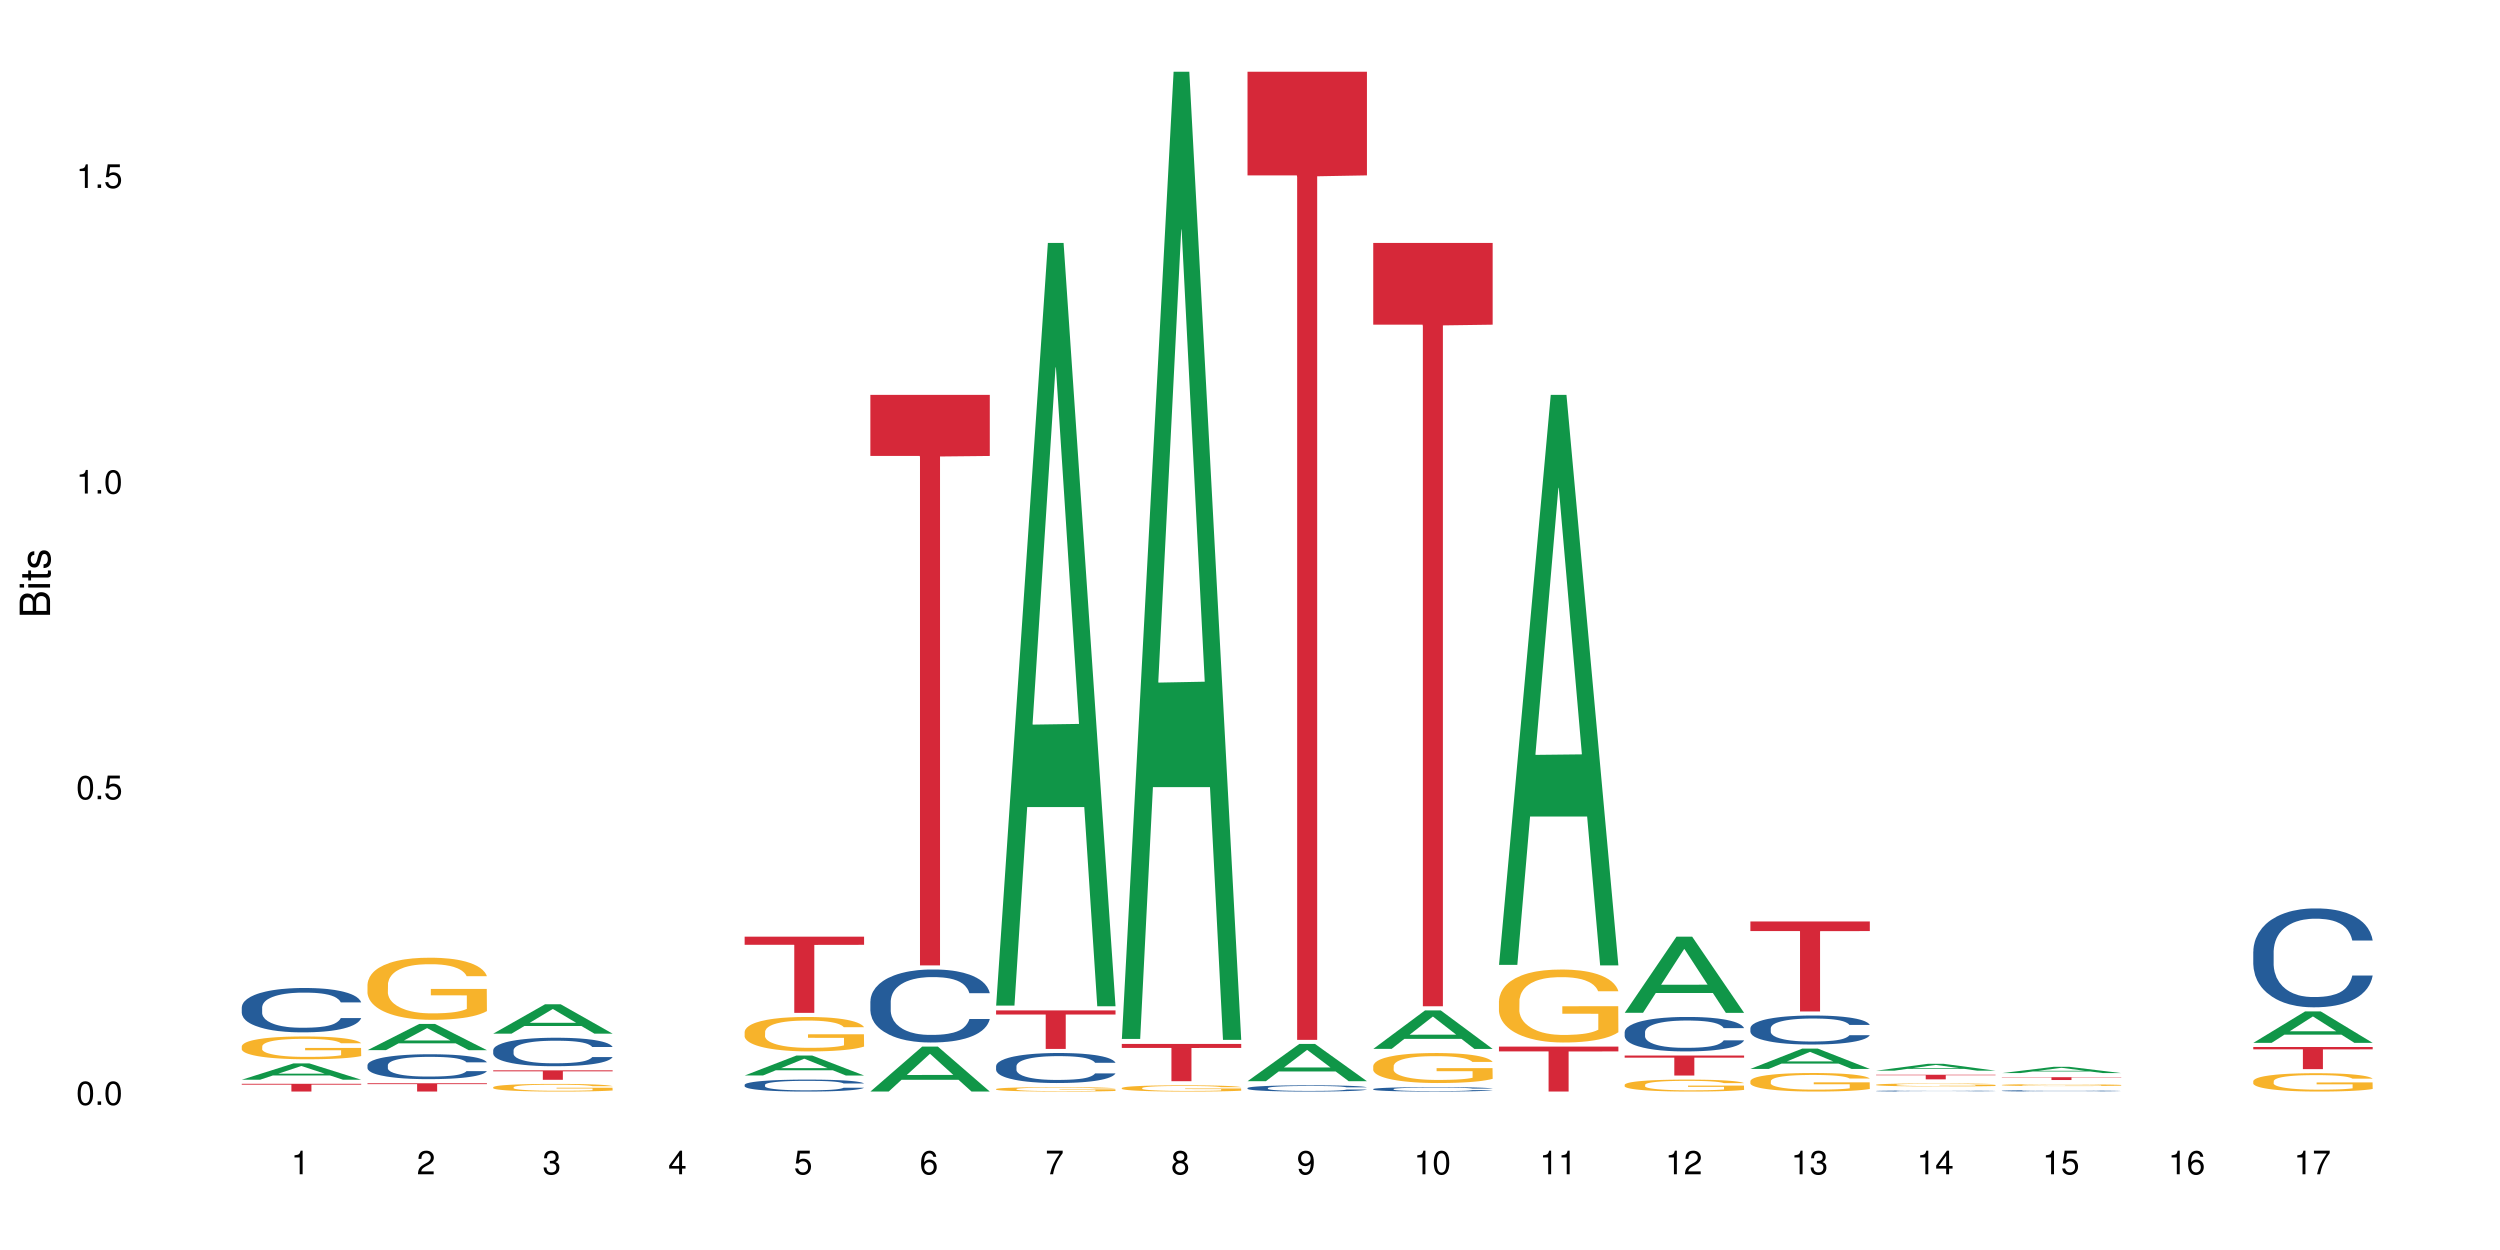 <?xml version="1.0" encoding="UTF-8"?>
<svg xmlns="http://www.w3.org/2000/svg" xmlns:xlink="http://www.w3.org/1999/xlink" width="720pt" height="360pt" viewBox="0 0 720 360" version="1.1">
<defs>
<g>
<symbol overflow="visible" id="glyph0-0">
<path style="stroke:none;" d=""/>
</symbol>
<symbol overflow="visible" id="glyph0-1">
<path style="stroke:none;" d="M 2.641 -6.797 C 2 -6.797 1.422 -6.531 1.078 -6.047 C 0.641 -5.453 0.406 -4.547 0.406 -3.297 C 0.406 -1 1.188 0.219 2.641 0.219 C 4.078 0.219 4.859 -1 4.859 -3.234 C 4.859 -4.562 4.656 -5.438 4.203 -6.047 C 3.844 -6.531 3.281 -6.797 2.641 -6.797 Z M 2.641 -6.047 C 3.547 -6.047 4 -5.125 4 -3.312 C 4 -1.375 3.562 -0.484 2.625 -0.484 C 1.734 -0.484 1.281 -1.422 1.281 -3.281 C 1.281 -5.141 1.734 -6.047 2.641 -6.047 Z M 2.641 -6.047 "/>
</symbol>
<symbol overflow="visible" id="glyph0-2">
<path style="stroke:none;" d="M 1.828 -1 L 0.828 -1 L 0.828 0 L 1.828 0 Z M 1.828 -1 "/>
</symbol>
<symbol overflow="visible" id="glyph0-3">
<path style="stroke:none;" d="M 4.562 -6.797 L 1.062 -6.797 L 0.547 -3.094 L 1.328 -3.094 C 1.719 -3.562 2.047 -3.734 2.578 -3.734 C 3.484 -3.734 4.062 -3.109 4.062 -2.094 C 4.062 -1.125 3.484 -0.531 2.578 -0.531 C 1.828 -0.531 1.375 -0.906 1.188 -1.672 L 0.328 -1.672 C 0.453 -1.109 0.547 -0.844 0.75 -0.594 C 1.125 -0.078 1.828 0.219 2.594 0.219 C 3.969 0.219 4.922 -0.781 4.922 -2.219 C 4.922 -3.562 4.031 -4.484 2.719 -4.484 C 2.25 -4.484 1.859 -4.359 1.469 -4.062 L 1.734 -5.969 L 4.562 -5.969 Z M 4.562 -6.797 "/>
</symbol>
<symbol overflow="visible" id="glyph0-4">
<path style="stroke:none;" d="M 2.484 -4.844 L 2.484 0 L 3.328 0 L 3.328 -6.797 L 2.766 -6.797 C 2.469 -5.75 2.281 -5.609 0.984 -5.453 L 0.984 -4.844 Z M 2.484 -4.844 "/>
</symbol>
<symbol overflow="visible" id="glyph0-5">
<path style="stroke:none;" d="M 4.859 -0.828 L 1.281 -0.828 C 1.359 -1.391 1.672 -1.75 2.5 -2.234 L 3.469 -2.75 C 4.406 -3.266 4.906 -3.969 4.906 -4.812 C 4.906 -5.375 4.672 -5.906 4.266 -6.266 C 3.859 -6.625 3.375 -6.797 2.719 -6.797 C 1.859 -6.797 1.219 -6.5 0.844 -5.922 C 0.609 -5.562 0.5 -5.125 0.484 -4.438 L 1.328 -4.438 C 1.359 -4.906 1.406 -5.188 1.531 -5.406 C 1.75 -5.812 2.188 -6.062 2.703 -6.062 C 3.469 -6.062 4.031 -5.516 4.031 -4.781 C 4.031 -4.25 3.719 -3.797 3.125 -3.438 L 2.234 -2.938 C 0.812 -2.141 0.406 -1.5 0.328 0 L 4.859 0 Z M 4.859 -0.828 "/>
</symbol>
<symbol overflow="visible" id="glyph0-6">
<path style="stroke:none;" d="M 2.125 -3.125 L 2.578 -3.125 C 3.516 -3.125 3.984 -2.703 3.984 -1.891 C 3.984 -1.031 3.469 -0.531 2.578 -0.531 C 1.656 -0.531 1.203 -0.984 1.156 -1.969 L 0.312 -1.969 C 0.344 -1.422 0.438 -1.078 0.609 -0.766 C 0.953 -0.109 1.625 0.219 2.547 0.219 C 3.953 0.219 4.859 -0.609 4.859 -1.906 C 4.859 -2.766 4.516 -3.25 3.703 -3.516 C 4.344 -3.766 4.656 -4.25 4.656 -4.938 C 4.656 -6.109 3.875 -6.797 2.578 -6.797 C 1.203 -6.797 0.484 -6.047 0.453 -4.609 L 1.297 -4.609 C 1.312 -5.016 1.344 -5.25 1.453 -5.453 C 1.641 -5.828 2.062 -6.062 2.594 -6.062 C 3.344 -6.062 3.797 -5.625 3.797 -4.906 C 3.797 -4.422 3.609 -4.141 3.25 -3.984 C 3.016 -3.891 2.719 -3.844 2.125 -3.844 Z M 2.125 -3.125 "/>
</symbol>
<symbol overflow="visible" id="glyph0-7">
<path style="stroke:none;" d="M 3.141 -1.625 L 3.141 0 L 3.984 0 L 3.984 -1.625 L 4.984 -1.625 L 4.984 -2.391 L 3.984 -2.391 L 3.984 -6.797 L 3.359 -6.797 L 0.266 -2.516 L 0.266 -1.625 Z M 3.141 -2.391 L 1 -2.391 L 3.141 -5.359 Z M 3.141 -2.391 "/>
</symbol>
<symbol overflow="visible" id="glyph0-8">
<path style="stroke:none;" d="M 4.781 -5.031 C 4.609 -6.141 3.891 -6.797 2.844 -6.797 C 2.094 -6.797 1.422 -6.438 1.031 -5.828 C 0.609 -5.172 0.406 -4.344 0.406 -3.094 C 0.406 -1.953 0.578 -1.234 0.984 -0.625 C 1.359 -0.078 1.953 0.219 2.703 0.219 C 3.984 0.219 4.922 -0.734 4.922 -2.078 C 4.922 -3.344 4.062 -4.234 2.844 -4.234 C 2.172 -4.234 1.641 -3.969 1.281 -3.469 C 1.281 -5.125 1.828 -6.047 2.797 -6.047 C 3.391 -6.047 3.797 -5.672 3.938 -5.031 Z M 2.734 -3.484 C 3.547 -3.484 4.062 -2.922 4.062 -2 C 4.062 -1.156 3.484 -0.531 2.703 -0.531 C 1.922 -0.531 1.328 -1.188 1.328 -2.047 C 1.328 -2.891 1.906 -3.484 2.734 -3.484 Z M 2.734 -3.484 "/>
</symbol>
<symbol overflow="visible" id="glyph0-9">
<path style="stroke:none;" d="M 4.984 -6.797 L 0.438 -6.797 L 0.438 -5.969 L 4.109 -5.969 C 2.5 -3.656 1.828 -2.234 1.328 0 L 2.219 0 C 2.594 -2.172 3.453 -4.047 4.984 -6.094 Z M 4.984 -6.797 "/>
</symbol>
<symbol overflow="visible" id="glyph0-10">
<path style="stroke:none;" d="M 3.75 -3.578 C 4.453 -4 4.688 -4.344 4.688 -4.984 C 4.688 -6.047 3.844 -6.797 2.641 -6.797 C 1.438 -6.797 0.594 -6.047 0.594 -4.984 C 0.594 -4.359 0.828 -4.016 1.516 -3.578 C 0.734 -3.203 0.359 -2.641 0.359 -1.891 C 0.359 -0.641 1.297 0.219 2.641 0.219 C 3.984 0.219 4.922 -0.641 4.922 -1.875 C 4.922 -2.641 4.531 -3.203 3.75 -3.578 Z M 2.641 -6.047 C 3.359 -6.047 3.812 -5.625 3.812 -4.969 C 3.812 -4.344 3.344 -3.922 2.641 -3.922 C 1.922 -3.922 1.453 -4.344 1.453 -4.984 C 1.453 -5.625 1.922 -6.047 2.641 -6.047 Z M 2.641 -3.203 C 3.484 -3.203 4.062 -2.672 4.062 -1.875 C 4.062 -1.062 3.484 -0.531 2.625 -0.531 C 1.797 -0.531 1.219 -1.078 1.219 -1.875 C 1.219 -2.672 1.797 -3.203 2.641 -3.203 Z M 2.641 -3.203 "/>
</symbol>
<symbol overflow="visible" id="glyph0-11">
<path style="stroke:none;" d="M 0.516 -1.547 C 0.672 -0.438 1.406 0.219 2.438 0.219 C 3.188 0.219 3.859 -0.141 4.266 -0.75 C 4.688 -1.406 4.891 -2.25 4.891 -3.484 C 4.891 -4.625 4.703 -5.359 4.312 -5.953 C 3.938 -6.5 3.344 -6.797 2.594 -6.797 C 1.297 -6.797 0.359 -5.844 0.359 -4.516 C 0.359 -3.25 1.234 -2.344 2.453 -2.344 C 3.094 -2.344 3.562 -2.578 4.016 -3.109 C 4 -1.453 3.469 -0.531 2.5 -0.531 C 1.906 -0.531 1.484 -0.906 1.359 -1.547 Z M 2.578 -6.062 C 3.375 -6.062 3.969 -5.406 3.969 -4.531 C 3.969 -3.688 3.375 -3.094 2.547 -3.094 C 1.734 -3.094 1.234 -3.672 1.234 -4.578 C 1.234 -5.438 1.797 -6.062 2.578 -6.062 Z M 2.578 -6.062 "/>
</symbol>
<symbol overflow="visible" id="glyph1-0">
<path style="stroke:none;" d=""/>
</symbol>
<symbol overflow="visible" id="glyph1-1">
<path style="stroke:none;" d="M 0 -0.953 L 0 -4.891 C 0 -5.719 -0.234 -6.344 -0.734 -6.797 C -1.188 -7.234 -1.812 -7.469 -2.5 -7.469 C -3.547 -7.469 -4.188 -7 -4.625 -5.875 C -4.984 -6.672 -5.641 -7.094 -6.531 -7.094 C -7.156 -7.094 -7.734 -6.859 -8.141 -6.391 C -8.562 -5.938 -8.75 -5.344 -8.75 -4.5 L -8.75 -0.953 Z M -4.984 -2.062 L -7.766 -2.062 L -7.766 -4.219 C -7.766 -4.844 -7.688 -5.203 -7.453 -5.5 C -7.219 -5.812 -6.859 -5.969 -6.375 -5.969 C -5.906 -5.969 -5.531 -5.812 -5.297 -5.5 C -5.062 -5.203 -4.984 -4.844 -4.984 -4.219 Z M -0.984 -2.062 L -4 -2.062 L -4 -4.781 C -4 -5.328 -3.859 -5.688 -3.578 -5.953 C -3.297 -6.219 -2.922 -6.359 -2.484 -6.359 C -2.062 -6.359 -1.688 -6.219 -1.406 -5.953 C -1.109 -5.688 -0.984 -5.328 -0.984 -4.781 Z M -0.984 -2.062 "/>
</symbol>
<symbol overflow="visible" id="glyph1-2">
<path style="stroke:none;" d="M -6.281 -1.797 L -6.281 -0.797 L 0 -0.797 L 0 -1.797 Z M -8.75 -1.797 L -8.75 -0.797 L -7.484 -0.797 L -7.484 -1.797 Z M -8.75 -1.797 "/>
</symbol>
<symbol overflow="visible" id="glyph1-3">
<path style="stroke:none;" d="M -6.281 -3.047 L -6.281 -2.016 L -8.016 -2.016 L -8.016 -1.016 L -6.281 -1.016 L -6.281 -0.172 L -5.469 -0.172 L -5.469 -1.016 L -0.719 -1.016 C -0.078 -1.016 0.281 -1.453 0.281 -2.234 C 0.281 -2.469 0.25 -2.719 0.188 -3.047 L -0.641 -3.047 C -0.609 -2.922 -0.594 -2.766 -0.594 -2.562 C -0.594 -2.141 -0.719 -2.016 -1.156 -2.016 L -5.469 -2.016 L -5.469 -3.047 Z M -6.281 -3.047 "/>
</symbol>
<symbol overflow="visible" id="glyph1-4">
<path style="stroke:none;" d="M -4.531 -5.25 C -5.766 -5.25 -6.469 -4.422 -6.469 -2.969 C -6.469 -1.516 -5.719 -0.562 -4.547 -0.562 C -3.562 -0.562 -3.094 -1.062 -2.734 -2.562 L -2.516 -3.484 C -2.344 -4.188 -2.094 -4.469 -1.625 -4.469 C -1.047 -4.469 -0.641 -3.875 -0.641 -3 C -0.641 -2.453 -0.797 -2 -1.062 -1.75 C -1.25 -1.594 -1.422 -1.531 -1.875 -1.469 L -1.875 -0.406 C -0.422 -0.453 0.281 -1.266 0.281 -2.922 C 0.281 -4.5 -0.5 -5.516 -1.719 -5.516 C -2.656 -5.516 -3.172 -4.984 -3.469 -3.734 L -3.703 -2.766 C -3.891 -1.953 -4.156 -1.609 -4.594 -1.609 C -5.172 -1.609 -5.547 -2.125 -5.547 -2.938 C -5.547 -3.75 -5.203 -4.172 -4.531 -4.203 Z M -4.531 -5.25 "/>
</symbol>
</g>
</defs>
<g id="surface62120">
<rect x="0" y="0" width="720" height="360" style="fill:rgb(100%,100%,100%);fill-opacity:1;stroke:none;"/>
<path style=" stroke:none;fill-rule:nonzero;fill:rgb(6.275%,58.824%,28.235%);fill-opacity:1;" d="M 69.629 310.957 L 69.668 310.953 L 84.551 306.25 L 89.07 306.25 L 104.027 310.961 L 98.77 310.961 L 95.023 309.73 L 78.598 309.73 L 74.922 310.957 L 69.629 310.957 L 80.176 309.223 L 93.516 309.219 L 86.863 307.02 L 86.789 307.016 L 86.719 307.027 L 80.141 309.219 L 80.176 309.223 Z M 69.629 310.957 "/>
<path style=" stroke:none;fill-rule:nonzero;fill:rgb(14.51%,36.078%,60%);fill-opacity:1;" d="M 69.629 290.105 L 69.672 290.094 L 69.672 289.816 L 69.797 289.371 L 70.09 288.812 L 70.383 288.426 L 71.141 287.738 L 72.188 287.07 L 73.277 286.559 L 74.074 286.254 L 74.789 286.02 L 76.426 285.59 L 77.473 285.367 L 78.605 285.168 L 79.992 284.969 L 80.996 284.852 L 83.262 284.668 L 84.941 284.586 L 86.242 284.551 L 89.051 284.551 L 90.73 284.598 L 91.945 284.656 L 93.289 284.75 L 94.422 284.852 L 96.391 285.109 L 98.152 285.438 L 98.949 285.625 L 100.207 285.984 L 101.172 286.336 L 101.844 286.641 L 102.602 287.07 L 103.27 287.598 L 103.773 288.191 L 104.027 288.695 L 98.152 288.695 L 97.859 288.227 L 97.523 287.863 L 96.895 287.387 L 96.266 287.047 L 95.387 286.711 L 94.586 286.488 L 93.496 286.266 L 92.531 286.125 L 91.527 286.02 L 90.562 285.949 L 88.715 285.879 L 86.574 285.879 L 85.777 285.902 L 84.145 285.996 L 83.262 286.078 L 82.004 286.242 L 81.121 286.395 L 80.074 286.629 L 79.359 286.828 L 78.48 287.129 L 77.852 287.398 L 77.137 287.785 L 76.719 288.074 L 76.34 288.402 L 76.004 288.789 L 75.754 289.195 L 75.586 289.629 L 75.5 290.047 L 75.5 291.859 L 75.586 292.277 L 75.797 292.77 L 76.34 293.48 L 77.137 294.098 L 78.062 294.59 L 78.941 294.938 L 79.445 295.102 L 80.117 295.289 L 81.164 295.523 L 82.676 295.758 L 83.555 295.852 L 84.898 295.941 L 86.281 295.988 L 88.129 295.988 L 89.766 295.941 L 90.855 295.883 L 91.988 295.793 L 93.539 295.594 L 94.504 295.406 L 95.344 295.184 L 95.973 294.961 L 96.391 294.777 L 97.02 294.414 L 97.523 294.016 L 97.902 293.609 L 98.152 293.211 L 104.027 293.211 L 103.773 293.68 L 103.398 294.133 L 103.02 294.473 L 102.434 294.879 L 101.762 295.242 L 100.797 295.652 L 100 295.918 L 98.949 296.211 L 97.984 296.434 L 96.938 296.633 L 95.387 296.867 L 94.379 296.98 L 93.289 297.086 L 91.988 297.18 L 90.352 297.262 L 88.59 297.309 L 86.953 297.32 L 85.191 297.297 L 83.891 297.25 L 82.172 297.145 L 80.031 296.934 L 78.48 296.715 L 77.266 296.492 L 76.215 296.258 L 75.039 295.941 L 73.531 295.43 L 72.609 295.031 L 71.977 294.707 L 71.266 294.25 L 70.762 293.844 L 70.176 293.188 L 69.754 292.359 L 69.629 291.719 Z M 69.629 290.105 "/>
<path style=" stroke:none;fill-rule:nonzero;fill:rgb(96.863%,70.196%,16.863%);fill-opacity:1;" d="M 69.629 301.312 L 69.672 301.309 L 69.672 301.188 L 69.84 300.918 L 70.258 300.547 L 70.805 300.238 L 71.391 300 L 71.77 299.875 L 72.398 299.695 L 72.941 299.562 L 74.328 299.293 L 76.09 299.039 L 77.055 298.934 L 78.145 298.832 L 79.695 298.715 L 80.41 298.676 L 82.59 298.578 L 85.066 298.52 L 87.793 298.5 L 89.051 298.508 L 90.77 298.531 L 93.121 298.598 L 94.461 298.656 L 95.512 298.715 L 96.602 298.793 L 97.945 298.914 L 99.203 299.059 L 100.207 299.203 L 101.215 299.383 L 102.055 299.574 L 102.766 299.785 L 103.398 300.035 L 103.773 300.246 L 104.027 300.457 L 98.195 300.457 L 97.859 300.246 L 97.48 300.086 L 96.852 299.887 L 96.223 299.742 L 95.594 299.629 L 94.422 299.473 L 93.414 299.375 L 92.156 299.293 L 90.938 299.238 L 89.555 299.203 L 88.715 299.191 L 86.492 299.191 L 84.48 299.23 L 83.305 299.281 L 82.465 299.328 L 81.289 299.418 L 80.578 299.488 L 80.156 299.539 L 78.898 299.723 L 78.062 299.891 L 77.598 300.008 L 77.012 300.188 L 76.594 300.348 L 76.133 300.59 L 75.879 300.77 L 75.543 301.176 L 75.5 302.258 L 75.629 302.484 L 75.879 302.73 L 76.215 302.945 L 76.719 303.176 L 77.223 303.348 L 78.102 303.582 L 78.859 303.738 L 79.445 303.84 L 80.578 304.004 L 81.039 304.055 L 82.129 304.164 L 83.262 304.25 L 84.645 304.32 L 85.695 304.355 L 87.371 304.387 L 89.512 304.387 L 92.027 304.352 L 93.625 304.301 L 94.715 304.254 L 95.426 304.211 L 96.309 304.148 L 96.938 304.086 L 97.523 304.02 L 98.238 303.918 L 98.238 302.484 L 87.875 302.477 L 87.875 301.805 L 103.984 301.801 L 104.027 304.148 L 103.145 304.309 L 102.055 304.465 L 101.004 304.586 L 99.914 304.688 L 98.363 304.801 L 97.105 304.871 L 95.176 304.957 L 93.414 305.012 L 91.566 305.047 L 89.934 305.066 L 88.004 305.07 L 86.281 305.059 L 84.438 305.023 L 82.969 304.973 L 81.625 304.914 L 80.285 304.836 L 78.605 304.711 L 77.516 304.609 L 76.383 304.484 L 75.25 304.332 L 74.242 304.172 L 73.574 304.043 L 72.902 303.902 L 72.188 303.719 L 71.516 303.516 L 71.012 303.332 L 70.551 303.121 L 70.215 302.922 L 69.883 302.652 L 69.715 302.438 L 69.629 302.25 Z M 69.629 301.312 "/>
<path style=" stroke:none;fill-rule:nonzero;fill:rgb(83.922%,15.686%,22.353%);fill-opacity:1;" d="M 69.629 312.141 L 104.027 312.141 L 104.027 312.379 L 89.691 312.383 L 89.691 314.371 L 83.922 314.371 L 83.922 312.383 L 83.84 312.379 L 69.629 312.379 Z M 69.629 312.141 "/>
<path style=" stroke:none;fill-rule:nonzero;fill:rgb(6.275%,58.824%,28.235%);fill-opacity:1;" d="M 105.836 302.445 L 105.871 302.438 L 120.758 294.891 L 125.277 294.891 L 140.234 302.453 L 134.977 302.453 L 131.23 300.477 L 114.805 300.477 L 111.129 302.445 L 105.836 302.445 L 116.383 299.66 L 129.723 299.652 L 123.07 296.125 L 122.996 296.117 L 122.926 296.141 L 116.348 299.652 L 116.383 299.66 Z M 105.836 302.445 "/>
<path style=" stroke:none;fill-rule:nonzero;fill:rgb(14.51%,36.078%,60%);fill-opacity:1;" d="M 105.836 306.746 L 105.879 306.742 L 105.879 306.586 L 106.004 306.336 L 106.297 306.02 L 106.59 305.805 L 107.348 305.418 L 108.395 305.047 L 109.484 304.758 L 110.281 304.586 L 110.996 304.457 L 112.633 304.215 L 113.68 304.09 L 114.812 303.977 L 116.195 303.867 L 117.203 303.801 L 119.469 303.695 L 121.148 303.648 L 122.449 303.629 L 125.258 303.629 L 126.938 303.656 L 128.152 303.691 L 129.496 303.742 L 130.629 303.801 L 132.598 303.945 L 134.359 304.129 L 135.156 304.234 L 136.414 304.438 L 137.379 304.633 L 138.051 304.805 L 138.809 305.047 L 139.477 305.34 L 139.98 305.676 L 140.234 305.957 L 134.359 305.957 L 134.066 305.695 L 133.73 305.492 L 133.102 305.223 L 132.473 305.031 L 131.59 304.844 L 130.793 304.719 L 129.703 304.594 L 128.738 304.516 L 127.734 304.457 L 126.77 304.418 L 124.922 304.379 L 122.781 304.379 L 121.984 304.391 L 120.352 304.441 L 119.469 304.488 L 118.211 304.582 L 117.328 304.664 L 116.281 304.797 L 115.566 304.906 L 114.688 305.078 L 114.059 305.23 L 113.344 305.445 L 112.926 305.609 L 112.547 305.793 L 112.211 306.008 L 111.961 306.238 L 111.793 306.48 L 111.707 306.715 L 111.707 307.73 L 111.793 307.965 L 112.004 308.242 L 112.547 308.641 L 113.344 308.988 L 114.27 309.262 L 115.148 309.457 L 115.652 309.551 L 116.324 309.656 L 117.371 309.785 L 118.883 309.918 L 119.762 309.969 L 121.105 310.023 L 122.488 310.047 L 124.336 310.047 L 125.973 310.023 L 127.062 309.988 L 128.195 309.938 L 129.746 309.824 L 130.711 309.723 L 131.551 309.598 L 132.18 309.473 L 132.598 309.367 L 133.227 309.164 L 133.73 308.941 L 134.109 308.711 L 134.359 308.488 L 140.234 308.488 L 139.98 308.75 L 139.605 309.008 L 139.227 309.195 L 138.641 309.426 L 137.969 309.629 L 137.004 309.859 L 136.207 310.008 L 135.156 310.172 L 134.191 310.297 L 133.145 310.41 L 131.59 310.539 L 130.586 310.605 L 129.496 310.664 L 128.195 310.715 L 126.559 310.762 L 124.797 310.789 L 123.16 310.793 L 121.398 310.781 L 120.098 310.754 L 118.379 310.695 L 116.238 310.578 L 114.688 310.453 L 113.469 310.328 L 112.422 310.199 L 111.246 310.023 L 109.738 309.734 L 108.816 309.512 L 108.184 309.328 L 107.473 309.074 L 106.969 308.844 L 106.383 308.477 L 105.961 308.012 L 105.836 307.652 Z M 105.836 306.746 "/>
<path style=" stroke:none;fill-rule:nonzero;fill:rgb(96.863%,70.196%,16.863%);fill-opacity:1;" d="M 105.836 283.48 L 105.879 283.465 L 105.879 283.141 L 106.047 282.402 L 106.465 281.391 L 107.012 280.559 L 107.598 279.902 L 107.977 279.559 L 108.605 279.07 L 109.148 278.711 L 110.535 277.977 L 112.297 277.289 L 113.262 276.996 L 114.352 276.719 L 115.902 276.406 L 116.617 276.293 L 118.797 276.031 L 121.273 275.867 L 124 275.82 L 125.258 275.836 L 126.977 275.898 L 129.328 276.082 L 130.668 276.242 L 131.719 276.406 L 132.809 276.621 L 134.152 276.945 L 135.41 277.34 L 136.414 277.73 L 137.422 278.219 L 138.262 278.742 L 138.973 279.316 L 139.605 280 L 139.98 280.574 L 140.234 281.145 L 134.402 281.145 L 134.066 280.574 L 133.688 280.133 L 133.059 279.594 L 132.43 279.199 L 131.801 278.891 L 130.629 278.465 L 129.621 278.203 L 128.363 277.977 L 127.145 277.828 L 125.762 277.73 L 124.922 277.699 L 122.699 277.699 L 120.688 277.812 L 119.512 277.941 L 118.672 278.074 L 117.496 278.32 L 116.785 278.516 L 116.363 278.645 L 115.105 279.152 L 114.27 279.609 L 113.805 279.918 L 113.219 280.41 L 112.801 280.852 L 112.34 281.504 L 112.086 281.996 L 111.75 283.105 L 111.707 286.047 L 111.836 286.668 L 112.086 287.34 L 112.422 287.926 L 112.926 288.547 L 113.43 289.02 L 114.309 289.656 L 115.066 290.082 L 115.652 290.359 L 116.785 290.801 L 117.246 290.949 L 118.336 291.242 L 119.469 291.473 L 120.852 291.668 L 121.902 291.766 L 123.578 291.848 L 125.719 291.848 L 128.234 291.75 L 129.828 291.617 L 130.922 291.488 L 131.633 291.375 L 132.516 291.195 L 133.145 291.031 L 133.73 290.852 L 134.445 290.574 L 134.445 286.668 L 124.082 286.652 L 124.082 284.82 L 140.191 284.805 L 140.234 291.195 L 139.352 291.637 L 138.262 292.059 L 137.211 292.387 L 136.121 292.664 L 134.57 292.977 L 133.312 293.172 L 131.383 293.398 L 129.621 293.547 L 127.773 293.645 L 126.137 293.695 L 124.211 293.711 L 122.488 293.676 L 120.645 293.578 L 119.176 293.449 L 117.832 293.285 L 116.492 293.074 L 114.812 292.73 L 113.723 292.453 L 112.59 292.109 L 111.457 291.699 L 110.449 291.258 L 109.781 290.918 L 109.109 290.523 L 108.395 290.035 L 107.723 289.477 L 107.219 288.973 L 106.758 288.398 L 106.422 287.859 L 106.09 287.125 L 105.922 286.539 L 105.836 286.031 Z M 105.836 283.48 "/>
<path style=" stroke:none;fill-rule:nonzero;fill:rgb(83.922%,15.686%,22.353%);fill-opacity:1;" d="M 105.836 311.973 L 140.234 311.973 L 140.234 312.23 L 125.898 312.234 L 125.898 314.371 L 120.129 314.371 L 120.129 312.234 L 120.047 312.23 L 105.836 312.23 Z M 105.836 311.973 "/>
<path style=" stroke:none;fill-rule:nonzero;fill:rgb(6.275%,58.824%,28.235%);fill-opacity:1;" d="M 142.043 297.688 L 142.078 297.68 L 156.965 289.234 L 161.484 289.234 L 176.441 297.695 L 171.184 297.695 L 167.438 295.488 L 151.012 295.488 L 147.336 297.688 L 142.043 297.688 L 152.59 294.574 L 165.93 294.566 L 159.277 290.617 L 159.203 290.609 L 159.133 290.633 L 152.555 294.566 L 152.59 294.574 Z M 142.043 297.688 "/>
<path style=" stroke:none;fill-rule:nonzero;fill:rgb(14.51%,36.078%,60%);fill-opacity:1;" d="M 142.043 302.441 L 142.086 302.438 L 142.086 302.254 L 142.211 301.973 L 142.504 301.609 L 142.797 301.363 L 143.555 300.922 L 144.602 300.496 L 145.691 300.164 L 146.488 299.969 L 147.203 299.82 L 148.84 299.543 L 149.887 299.398 L 151.02 299.273 L 152.402 299.145 L 153.41 299.07 L 155.676 298.949 L 157.355 298.898 L 158.652 298.875 L 161.465 298.875 L 163.145 298.906 L 164.359 298.941 L 165.703 299.004 L 166.832 299.07 L 168.805 299.234 L 170.566 299.445 L 171.363 299.566 L 172.621 299.797 L 173.586 300.023 L 174.258 300.219 L 175.012 300.496 L 175.684 300.832 L 176.188 301.215 L 176.441 301.535 L 170.566 301.535 L 170.273 301.238 L 169.938 301.004 L 169.309 300.695 L 168.68 300.48 L 167.797 300.262 L 167 300.121 L 165.91 299.977 L 164.945 299.887 L 163.941 299.82 L 162.977 299.773 L 161.129 299.73 L 158.988 299.73 L 158.191 299.746 L 156.559 299.805 L 155.676 299.855 L 154.418 299.961 L 153.535 300.059 L 152.488 300.211 L 151.773 300.336 L 150.895 300.531 L 150.266 300.703 L 149.551 300.953 L 149.133 301.141 L 148.754 301.348 L 148.418 301.598 L 148.168 301.859 L 148 302.137 L 147.914 302.406 L 147.914 303.566 L 148 303.836 L 148.211 304.152 L 148.754 304.609 L 149.551 305.008 L 150.473 305.32 L 151.355 305.547 L 151.859 305.652 L 152.531 305.77 L 153.578 305.922 L 155.09 306.07 L 155.969 306.133 L 157.312 306.191 L 158.695 306.223 L 160.543 306.223 L 162.18 306.191 L 163.27 306.152 L 164.402 306.094 L 165.953 305.965 L 166.918 305.848 L 167.758 305.703 L 168.387 305.562 L 168.805 305.441 L 169.434 305.211 L 169.938 304.953 L 170.316 304.691 L 170.566 304.438 L 176.441 304.438 L 176.188 304.738 L 175.812 305.027 L 175.434 305.246 L 174.848 305.508 L 174.176 305.742 L 173.211 306.004 L 172.414 306.176 L 171.363 306.363 L 170.398 306.504 L 169.352 306.633 L 167.797 306.781 L 166.793 306.859 L 165.703 306.926 L 164.402 306.984 L 162.766 307.039 L 161.004 307.066 L 159.367 307.074 L 157.605 307.059 L 156.305 307.031 L 154.586 306.965 L 152.445 306.828 L 150.895 306.688 L 149.676 306.543 L 148.629 306.395 L 147.453 306.191 L 145.945 305.859 L 145.02 305.605 L 144.391 305.395 L 143.68 305.105 L 143.176 304.84 L 142.59 304.422 L 142.168 303.891 L 142.043 303.477 Z M 142.043 302.441 "/>
<path style=" stroke:none;fill-rule:nonzero;fill:rgb(96.863%,70.196%,16.863%);fill-opacity:1;" d="M 142.043 313.109 L 142.086 313.105 L 142.086 313.066 L 142.254 312.977 L 142.672 312.852 L 143.219 312.746 L 143.805 312.668 L 144.184 312.625 L 144.812 312.562 L 145.355 312.52 L 146.742 312.43 L 148.504 312.344 L 149.469 312.309 L 150.559 312.273 L 152.109 312.234 L 152.824 312.223 L 155.004 312.188 L 157.48 312.168 L 160.207 312.164 L 161.465 312.164 L 163.184 312.172 L 165.535 312.195 L 166.875 312.215 L 167.926 312.234 L 169.016 312.262 L 170.359 312.301 L 171.617 312.352 L 172.621 312.398 L 173.629 312.461 L 174.469 312.523 L 175.18 312.594 L 175.812 312.68 L 176.188 312.75 L 176.441 312.82 L 170.609 312.82 L 170.273 312.75 L 169.895 312.695 L 169.266 312.629 L 168.637 312.582 L 168.008 312.543 L 166.832 312.488 L 165.828 312.457 L 164.57 312.43 L 163.352 312.41 L 161.969 312.398 L 161.129 312.395 L 158.906 312.395 L 156.891 312.41 L 155.719 312.426 L 154.879 312.441 L 153.703 312.473 L 152.992 312.496 L 152.57 312.512 L 151.312 312.574 L 150.473 312.629 L 150.012 312.668 L 149.426 312.73 L 149.008 312.785 L 148.547 312.863 L 148.293 312.926 L 147.957 313.062 L 147.914 313.426 L 148.043 313.5 L 148.293 313.586 L 148.629 313.656 L 149.133 313.734 L 149.637 313.793 L 150.516 313.871 L 151.273 313.922 L 151.859 313.957 L 152.992 314.012 L 153.453 314.031 L 154.543 314.066 L 155.676 314.094 L 157.059 314.117 L 158.109 314.129 L 159.785 314.141 L 161.926 314.141 L 164.441 314.129 L 166.035 314.113 L 167.129 314.098 L 167.84 314.082 L 168.723 314.059 L 169.352 314.039 L 169.938 314.02 L 170.652 313.984 L 170.652 313.5 L 160.289 313.5 L 160.289 313.273 L 176.398 313.273 L 176.441 314.059 L 175.559 314.113 L 174.469 314.168 L 173.418 314.207 L 172.328 314.242 L 170.777 314.281 L 169.52 314.305 L 167.59 314.332 L 165.828 314.352 L 163.98 314.363 L 162.344 314.367 L 160.418 314.371 L 158.695 314.367 L 156.852 314.355 L 155.383 314.34 L 154.039 314.316 L 152.699 314.293 L 151.02 314.25 L 149.93 314.215 L 148.797 314.172 L 147.664 314.121 L 146.656 314.066 L 145.984 314.027 L 145.316 313.977 L 144.602 313.918 L 143.93 313.848 L 143.426 313.785 L 142.965 313.715 L 142.629 313.648 L 142.293 313.559 L 142.129 313.484 L 142.043 313.422 Z M 142.043 313.109 "/>
<path style=" stroke:none;fill-rule:nonzero;fill:rgb(83.922%,15.686%,22.353%);fill-opacity:1;" d="M 142.043 308.254 L 176.441 308.254 L 176.441 308.547 L 162.105 308.551 L 162.105 310.984 L 156.336 310.984 L 156.336 308.551 L 156.254 308.547 L 142.043 308.547 Z M 142.043 308.254 "/>
<path style=" stroke:none;fill-rule:nonzero;fill:rgb(6.275%,58.824%,28.235%);fill-opacity:1;" d="M 214.457 309.738 L 214.492 309.734 L 229.379 303.988 L 233.898 303.988 L 248.855 309.746 L 243.598 309.746 L 239.852 308.242 L 223.422 308.242 L 219.75 309.738 L 214.457 309.738 L 225.004 307.621 L 238.344 307.617 L 231.691 304.93 L 231.617 304.922 L 231.547 304.938 L 224.969 307.617 L 225.004 307.621 Z M 214.457 309.738 "/>
<path style=" stroke:none;fill-rule:nonzero;fill:rgb(14.51%,36.078%,60%);fill-opacity:1;" d="M 214.457 312.426 L 214.5 312.422 L 214.5 312.344 L 214.625 312.227 L 214.918 312.074 L 215.211 311.973 L 215.969 311.785 L 217.016 311.605 L 218.105 311.469 L 218.902 311.387 L 219.617 311.32 L 221.254 311.207 L 222.301 311.145 L 223.434 311.094 L 224.816 311.039 L 225.824 311.008 L 228.09 310.957 L 229.77 310.934 L 231.066 310.926 L 233.879 310.926 L 235.555 310.938 L 236.773 310.953 L 238.117 310.98 L 239.246 311.008 L 241.219 311.078 L 242.98 311.164 L 243.777 311.215 L 245.035 311.312 L 246 311.406 L 246.672 311.488 L 247.426 311.605 L 248.098 311.746 L 248.602 311.906 L 248.855 312.043 L 242.98 312.043 L 242.688 311.918 L 242.352 311.82 L 241.723 311.691 L 241.094 311.598 L 240.211 311.508 L 239.414 311.449 L 238.324 311.387 L 237.359 311.352 L 236.352 311.32 L 235.391 311.305 L 233.543 311.285 L 231.402 311.285 L 230.605 311.289 L 228.973 311.316 L 228.09 311.336 L 226.832 311.383 L 225.949 311.422 L 224.902 311.484 L 224.188 311.539 L 223.309 311.621 L 222.68 311.695 L 221.965 311.797 L 221.547 311.875 L 221.168 311.965 L 220.832 312.07 L 220.582 312.18 L 220.414 312.297 L 220.328 312.41 L 220.328 312.898 L 220.414 313.012 L 220.625 313.141 L 221.168 313.336 L 221.965 313.5 L 222.887 313.633 L 223.77 313.727 L 224.273 313.773 L 224.945 313.824 L 225.992 313.887 L 227.504 313.949 L 228.383 313.973 L 229.727 314 L 231.109 314.012 L 232.957 314.012 L 234.59 314 L 235.684 313.984 L 236.816 313.957 L 238.367 313.906 L 239.332 313.855 L 240.172 313.793 L 240.801 313.734 L 241.219 313.684 L 241.848 313.586 L 242.352 313.48 L 242.73 313.367 L 242.98 313.262 L 248.855 313.262 L 248.602 313.387 L 248.223 313.512 L 247.848 313.602 L 247.258 313.711 L 246.59 313.809 L 245.625 313.922 L 244.828 313.992 L 243.777 314.07 L 242.812 314.133 L 241.766 314.184 L 240.211 314.246 L 239.207 314.281 L 238.117 314.309 L 236.816 314.332 L 235.18 314.355 L 233.418 314.367 L 231.781 314.371 L 230.02 314.363 L 228.719 314.352 L 227 314.324 L 224.859 314.266 L 223.309 314.207 L 222.09 314.148 L 221.043 314.086 L 219.867 314 L 218.359 313.859 L 217.434 313.754 L 216.805 313.664 L 216.094 313.543 L 215.59 313.434 L 215.004 313.254 L 214.582 313.031 L 214.457 312.859 Z M 214.457 312.426 "/>
<path style=" stroke:none;fill-rule:nonzero;fill:rgb(96.863%,70.196%,16.863%);fill-opacity:1;" d="M 214.457 297.137 L 214.5 297.129 L 214.5 296.945 L 214.668 296.539 L 215.086 295.977 L 215.633 295.516 L 216.219 295.152 L 216.598 294.961 L 217.227 294.691 L 217.77 294.492 L 219.156 294.082 L 220.918 293.703 L 221.883 293.539 L 222.973 293.387 L 224.523 293.215 L 225.238 293.148 L 227.418 293.004 L 229.895 292.914 L 232.621 292.887 L 233.879 292.895 L 235.598 292.934 L 237.949 293.031 L 239.289 293.121 L 240.34 293.215 L 241.43 293.332 L 242.77 293.512 L 244.031 293.73 L 245.035 293.949 L 246.043 294.219 L 246.883 294.508 L 247.594 294.828 L 248.223 295.207 L 248.602 295.523 L 248.855 295.84 L 243.023 295.84 L 242.688 295.523 L 242.309 295.277 L 241.68 294.98 L 241.051 294.762 L 240.422 294.59 L 239.246 294.355 L 238.242 294.211 L 236.984 294.082 L 235.766 294 L 234.383 293.949 L 233.543 293.93 L 231.32 293.93 L 229.305 293.992 L 228.133 294.066 L 227.293 294.137 L 226.117 294.273 L 225.406 294.383 L 224.984 294.453 L 223.727 294.734 L 222.887 294.988 L 222.426 295.16 L 221.84 295.434 L 221.422 295.68 L 220.957 296.039 L 220.707 296.312 L 220.371 296.93 L 220.328 298.559 L 220.457 298.902 L 220.707 299.273 L 221.043 299.602 L 221.547 299.945 L 222.051 300.207 L 222.93 300.562 L 223.684 300.797 L 224.273 300.949 L 225.406 301.195 L 225.867 301.277 L 226.957 301.441 L 228.09 301.566 L 229.473 301.676 L 230.523 301.73 L 232.199 301.773 L 234.34 301.773 L 236.855 301.723 L 238.449 301.648 L 239.543 301.574 L 240.254 301.512 L 241.137 301.414 L 241.766 301.32 L 242.352 301.223 L 243.066 301.07 L 243.066 298.902 L 232.703 298.895 L 232.703 297.879 L 248.812 297.871 L 248.855 301.414 L 247.973 301.656 L 246.883 301.895 L 245.832 302.074 L 244.742 302.227 L 243.191 302.398 L 241.934 302.508 L 240.004 302.637 L 238.242 302.719 L 236.395 302.773 L 234.758 302.801 L 232.828 302.809 L 231.109 302.789 L 229.266 302.734 L 227.797 302.664 L 226.453 302.574 L 225.113 302.453 L 223.434 302.266 L 222.344 302.109 L 221.211 301.922 L 220.078 301.695 L 219.07 301.449 L 218.398 301.258 L 217.73 301.043 L 217.016 300.77 L 216.344 300.461 L 215.84 300.18 L 215.379 299.863 L 215.043 299.566 L 214.707 299.156 L 214.539 298.832 L 214.457 298.551 Z M 214.457 297.137 "/>
<path style=" stroke:none;fill-rule:nonzero;fill:rgb(83.922%,15.686%,22.353%);fill-opacity:1;" d="M 214.457 269.762 L 248.855 269.762 L 248.855 272.109 L 234.52 272.133 L 234.52 291.707 L 228.75 291.707 L 228.75 272.152 L 228.668 272.109 L 214.457 272.109 Z M 214.457 269.762 "/>
<path style=" stroke:none;fill-rule:nonzero;fill:rgb(6.275%,58.824%,28.235%);fill-opacity:1;" d="M 250.664 314.359 L 250.699 314.348 L 265.582 301.422 L 270.105 301.422 L 285.062 314.371 L 279.805 314.371 L 276.059 310.992 L 259.629 310.992 L 255.957 314.359 L 250.664 314.359 L 261.211 309.594 L 274.551 309.582 L 267.898 303.539 L 267.824 303.527 L 267.754 303.562 L 261.176 309.582 L 261.211 309.594 Z M 250.664 314.359 "/>
<path style=" stroke:none;fill-rule:nonzero;fill:rgb(14.51%,36.078%,60%);fill-opacity:1;" d="M 250.664 288.367 L 250.707 288.348 L 250.707 287.887 L 250.832 287.156 L 251.125 286.234 L 251.418 285.602 L 252.176 284.469 L 253.223 283.371 L 254.312 282.527 L 255.109 282.027 L 255.824 281.645 L 257.461 280.934 L 258.508 280.566 L 259.641 280.242 L 261.023 279.914 L 262.031 279.723 L 264.297 279.414 L 265.977 279.281 L 267.273 279.223 L 270.086 279.223 L 271.762 279.297 L 272.98 279.395 L 274.32 279.547 L 275.453 279.723 L 277.426 280.145 L 279.188 280.684 L 279.984 280.988 L 281.242 281.586 L 282.207 282.16 L 282.879 282.66 L 283.633 283.371 L 284.305 284.238 L 284.809 285.219 L 285.062 286.043 L 279.188 286.043 L 278.895 285.273 L 278.559 284.68 L 277.93 283.891 L 277.301 283.332 L 276.418 282.777 L 275.621 282.41 L 274.531 282.047 L 273.566 281.816 L 272.559 281.645 L 271.594 281.527 L 269.75 281.414 L 267.609 281.414 L 266.812 281.449 L 265.18 281.605 L 264.297 281.738 L 263.039 282.008 L 262.156 282.258 L 261.109 282.641 L 260.395 282.969 L 259.516 283.469 L 258.887 283.91 L 258.172 284.543 L 257.754 285.023 L 257.375 285.562 L 257.039 286.195 L 256.789 286.871 L 256.621 287.582 L 256.535 288.273 L 256.535 291.25 L 256.621 291.941 L 256.832 292.75 L 257.375 293.922 L 258.172 294.941 L 259.094 295.746 L 259.977 296.324 L 260.48 296.594 L 261.152 296.898 L 262.199 297.285 L 263.711 297.668 L 264.59 297.82 L 265.934 297.977 L 267.316 298.051 L 269.164 298.051 L 270.797 297.977 L 271.891 297.879 L 273.023 297.727 L 274.574 297.398 L 275.539 297.09 L 276.379 296.727 L 277.008 296.363 L 277.426 296.055 L 278.055 295.457 L 278.559 294.805 L 278.938 294.133 L 279.188 293.48 L 285.062 293.48 L 284.809 294.246 L 284.43 294.996 L 284.055 295.555 L 283.465 296.227 L 282.797 296.824 L 281.832 297.496 L 281.035 297.938 L 279.984 298.418 L 279.02 298.781 L 277.973 299.109 L 276.418 299.492 L 275.414 299.688 L 274.32 299.859 L 273.023 300.012 L 271.387 300.148 L 269.625 300.223 L 267.988 300.242 L 266.227 300.203 L 264.926 300.129 L 263.207 299.953 L 261.066 299.609 L 259.516 299.242 L 258.297 298.879 L 257.25 298.496 L 256.074 297.977 L 254.566 297.129 L 253.641 296.477 L 253.012 295.938 L 252.301 295.188 L 251.797 294.516 L 251.211 293.441 L 250.789 292.078 L 250.664 291.02 Z M 250.664 288.367 "/>
<path style=" stroke:none;fill-rule:nonzero;fill:rgb(83.922%,15.686%,22.353%);fill-opacity:1;" d="M 250.664 113.727 L 285.062 113.727 L 285.062 131.316 L 270.727 131.469 L 270.727 278.043 L 264.957 278.043 L 264.957 131.625 L 264.875 131.316 L 250.664 131.316 Z M 250.664 113.727 "/>
<path style=" stroke:none;fill-rule:nonzero;fill:rgb(6.275%,58.824%,28.235%);fill-opacity:1;" d="M 286.871 289.605 L 286.906 289.398 L 301.789 69.973 L 306.312 69.973 L 321.27 289.812 L 316.012 289.812 L 312.266 232.43 L 295.836 232.43 L 292.164 289.605 L 286.871 289.605 L 297.418 208.688 L 310.758 208.484 L 304.105 105.891 L 304.031 105.684 L 303.961 106.305 L 297.383 208.484 L 297.418 208.688 Z M 286.871 289.605 "/>
<path style=" stroke:none;fill-rule:nonzero;fill:rgb(14.51%,36.078%,60%);fill-opacity:1;" d="M 286.871 307.031 L 286.914 307.023 L 286.914 306.836 L 287.039 306.535 L 287.332 306.156 L 287.625 305.895 L 288.383 305.43 L 289.43 304.977 L 290.52 304.629 L 291.316 304.426 L 292.031 304.266 L 293.668 303.973 L 294.715 303.824 L 295.848 303.691 L 297.23 303.555 L 298.238 303.477 L 300.504 303.352 L 302.184 303.297 L 303.48 303.27 L 306.293 303.27 L 307.969 303.305 L 309.188 303.344 L 310.527 303.406 L 311.66 303.477 L 313.633 303.652 L 315.395 303.871 L 316.191 304 L 317.449 304.242 L 318.414 304.48 L 319.086 304.688 L 319.84 304.977 L 320.512 305.332 L 321.016 305.738 L 321.27 306.078 L 315.395 306.078 L 315.102 305.762 L 314.766 305.516 L 314.137 305.191 L 313.508 304.961 L 312.625 304.734 L 311.828 304.582 L 310.738 304.434 L 309.773 304.34 L 308.766 304.266 L 307.801 304.219 L 305.957 304.172 L 303.816 304.172 L 303.02 304.188 L 301.383 304.25 L 300.504 304.305 L 299.246 304.418 L 298.363 304.52 L 297.316 304.676 L 296.602 304.812 L 295.723 305.016 L 295.094 305.199 L 294.379 305.461 L 293.961 305.656 L 293.582 305.879 L 293.246 306.141 L 292.996 306.414 L 292.828 306.707 L 292.742 306.992 L 292.742 308.219 L 292.828 308.5 L 293.039 308.832 L 293.582 309.316 L 294.379 309.734 L 295.301 310.066 L 296.184 310.305 L 296.688 310.414 L 297.359 310.539 L 298.406 310.699 L 299.918 310.855 L 300.797 310.918 L 302.141 310.984 L 303.523 311.016 L 305.371 311.016 L 307.004 310.984 L 308.098 310.941 L 309.23 310.879 L 310.781 310.746 L 311.746 310.621 L 312.586 310.469 L 313.215 310.32 L 313.633 310.191 L 314.262 309.949 L 314.766 309.68 L 315.145 309.402 L 315.395 309.133 L 321.27 309.133 L 321.016 309.449 L 320.637 309.758 L 320.262 309.988 L 319.672 310.262 L 319.004 310.508 L 318.039 310.785 L 317.242 310.965 L 316.191 311.164 L 315.227 311.312 L 314.18 311.449 L 312.625 311.605 L 311.621 311.688 L 310.527 311.758 L 309.23 311.82 L 307.594 311.875 L 305.832 311.906 L 304.195 311.914 L 302.434 311.898 L 301.133 311.867 L 299.414 311.797 L 297.273 311.652 L 295.723 311.504 L 294.504 311.355 L 293.457 311.195 L 292.281 310.984 L 290.773 310.637 L 289.848 310.367 L 289.219 310.145 L 288.508 309.836 L 288.004 309.559 L 287.418 309.117 L 286.996 308.559 L 286.871 308.121 Z M 286.871 307.031 "/>
<path style=" stroke:none;fill-rule:nonzero;fill:rgb(96.863%,70.196%,16.863%);fill-opacity:1;" d="M 286.871 313.641 L 286.914 313.641 L 286.914 313.617 L 287.082 313.562 L 287.5 313.492 L 288.047 313.434 L 288.633 313.387 L 289.012 313.363 L 289.641 313.328 L 290.184 313.301 L 291.57 313.25 L 293.332 313.199 L 294.297 313.18 L 295.387 313.16 L 296.938 313.137 L 297.652 313.129 L 299.832 313.109 L 302.309 313.098 L 305.035 313.094 L 306.293 313.094 L 308.012 313.102 L 310.363 313.113 L 311.703 313.125 L 312.754 313.137 L 313.844 313.152 L 315.184 313.176 L 316.445 313.203 L 317.449 313.23 L 318.457 313.266 L 319.297 313.305 L 320.008 313.344 L 320.637 313.395 L 321.016 313.434 L 321.27 313.473 L 315.438 313.473 L 315.102 313.434 L 314.723 313.402 L 314.094 313.363 L 313.465 313.336 L 312.836 313.312 L 311.66 313.285 L 310.656 313.266 L 309.398 313.25 L 308.18 313.238 L 306.797 313.23 L 305.957 313.227 L 303.734 313.227 L 301.719 313.238 L 300.547 313.246 L 299.707 313.254 L 298.531 313.273 L 297.82 313.285 L 297.398 313.297 L 296.141 313.332 L 295.301 313.363 L 294.84 313.387 L 294.254 313.422 L 293.836 313.453 L 293.371 313.5 L 293.121 313.535 L 292.785 313.613 L 292.742 313.824 L 292.871 313.867 L 293.121 313.918 L 293.457 313.957 L 293.961 314.004 L 294.465 314.035 L 295.344 314.082 L 296.098 314.113 L 296.688 314.133 L 297.82 314.164 L 298.281 314.172 L 299.371 314.195 L 300.504 314.211 L 301.887 314.227 L 302.938 314.23 L 304.613 314.238 L 306.754 314.238 L 309.27 314.23 L 310.863 314.223 L 311.957 314.211 L 312.668 314.203 L 313.551 314.191 L 314.18 314.18 L 314.766 314.168 L 315.48 314.148 L 315.48 313.867 L 305.117 313.867 L 305.117 313.738 L 321.227 313.734 L 321.27 314.191 L 320.387 314.223 L 319.297 314.254 L 318.246 314.277 L 317.156 314.297 L 315.605 314.316 L 314.348 314.332 L 312.418 314.348 L 310.656 314.359 L 308.809 314.367 L 307.172 314.371 L 305.242 314.371 L 303.523 314.367 L 301.68 314.363 L 300.211 314.352 L 298.867 314.34 L 297.527 314.324 L 295.848 314.301 L 294.758 314.281 L 293.625 314.258 L 292.492 314.227 L 291.484 314.195 L 290.812 314.172 L 290.145 314.145 L 289.43 314.109 L 288.758 314.07 L 288.254 314.031 L 287.793 313.992 L 287.457 313.953 L 287.121 313.902 L 286.953 313.859 L 286.871 313.824 Z M 286.871 313.641 "/>
<path style=" stroke:none;fill-rule:nonzero;fill:rgb(83.922%,15.686%,22.353%);fill-opacity:1;" d="M 286.871 290.992 L 321.27 290.992 L 321.27 292.18 L 306.934 292.191 L 306.934 302.094 L 301.164 302.094 L 301.164 292.203 L 301.082 292.18 L 286.871 292.18 Z M 286.871 290.992 "/>
<path style=" stroke:none;fill-rule:nonzero;fill:rgb(6.275%,58.824%,28.235%);fill-opacity:1;" d="M 323.078 299.215 L 323.113 298.953 L 337.996 20.664 L 342.52 20.664 L 357.473 299.477 L 352.219 299.477 L 348.473 226.699 L 332.043 226.699 L 328.371 299.215 L 323.078 299.215 L 333.625 196.59 L 346.965 196.328 L 340.312 66.215 L 340.238 65.953 L 340.164 66.738 L 333.59 196.328 L 333.625 196.59 Z M 323.078 299.215 "/>
<path style=" stroke:none;fill-rule:nonzero;fill:rgb(96.863%,70.196%,16.863%);fill-opacity:1;" d="M 323.078 313.344 L 323.121 313.34 L 323.121 313.309 L 323.289 313.234 L 323.707 313.133 L 324.254 313.047 L 324.84 312.98 L 325.219 312.949 L 325.848 312.898 L 326.391 312.863 L 327.777 312.789 L 329.539 312.719 L 330.504 312.691 L 331.594 312.66 L 333.145 312.629 L 333.859 312.621 L 336.039 312.594 L 338.516 312.578 L 341.242 312.57 L 342.5 312.574 L 344.219 312.578 L 346.566 312.598 L 347.91 312.613 L 348.961 312.629 L 350.051 312.652 L 351.391 312.684 L 352.652 312.723 L 353.656 312.766 L 354.664 312.812 L 355.504 312.867 L 356.215 312.922 L 356.844 312.992 L 357.223 313.051 L 357.473 313.105 L 351.645 313.105 L 351.309 313.051 L 350.93 313.004 L 350.301 312.949 L 349.672 312.91 L 349.043 312.879 L 347.867 312.836 L 346.863 312.812 L 345.605 312.789 L 344.387 312.773 L 343.004 312.766 L 342.164 312.762 L 339.941 312.762 L 337.926 312.773 L 336.754 312.785 L 335.914 312.797 L 334.738 312.824 L 334.027 312.844 L 333.605 312.855 L 332.348 312.906 L 331.508 312.953 L 331.047 312.984 L 330.461 313.035 L 330.043 313.078 L 329.578 313.145 L 329.328 313.191 L 328.992 313.305 L 328.949 313.602 L 329.078 313.664 L 329.328 313.73 L 329.664 313.789 L 330.168 313.852 L 330.672 313.898 L 331.551 313.965 L 332.305 314.008 L 332.895 314.035 L 334.027 314.078 L 334.488 314.094 L 335.578 314.121 L 336.711 314.145 L 338.094 314.164 L 339.145 314.176 L 340.82 314.184 L 342.961 314.184 L 345.477 314.172 L 347.07 314.16 L 348.164 314.148 L 348.875 314.137 L 349.758 314.117 L 350.387 314.102 L 350.973 314.082 L 351.688 314.055 L 351.688 313.664 L 341.324 313.66 L 341.324 313.477 L 357.434 313.477 L 357.473 314.117 L 356.594 314.16 L 355.504 314.203 L 354.453 314.238 L 353.363 314.266 L 351.812 314.297 L 350.555 314.316 L 348.625 314.34 L 346.863 314.355 L 345.016 314.363 L 343.379 314.367 L 341.449 314.371 L 339.73 314.367 L 337.887 314.359 L 336.418 314.344 L 335.074 314.328 L 333.734 314.305 L 332.055 314.273 L 330.965 314.246 L 329.832 314.211 L 328.699 314.168 L 327.691 314.125 L 327.02 314.09 L 326.352 314.051 L 325.637 314 L 324.965 313.945 L 324.461 313.895 L 324 313.836 L 323.664 313.781 L 323.328 313.707 L 323.16 313.648 L 323.078 313.598 Z M 323.078 313.344 "/>
<path style=" stroke:none;fill-rule:nonzero;fill:rgb(83.922%,15.686%,22.353%);fill-opacity:1;" d="M 323.078 300.656 L 357.473 300.656 L 357.473 301.805 L 343.141 301.816 L 343.141 311.391 L 337.371 311.391 L 337.371 301.828 L 337.289 301.805 L 323.078 301.805 Z M 323.078 300.656 "/>
<path style=" stroke:none;fill-rule:nonzero;fill:rgb(6.275%,58.824%,28.235%);fill-opacity:1;" d="M 359.285 311.383 L 359.32 311.371 L 374.203 300.656 L 378.727 300.656 L 393.68 311.391 L 388.426 311.391 L 384.68 308.59 L 368.25 308.59 L 364.578 311.383 L 359.285 311.383 L 369.832 307.43 L 383.172 307.422 L 376.52 302.41 L 376.445 302.402 L 376.371 302.43 L 369.797 307.422 L 369.832 307.43 Z M 359.285 311.383 "/>
<path style=" stroke:none;fill-rule:nonzero;fill:rgb(14.51%,36.078%,60%);fill-opacity:1;" d="M 359.285 313.355 L 359.328 313.352 L 359.328 313.312 L 359.453 313.25 L 359.746 313.172 L 360.039 313.117 L 360.797 313.02 L 361.844 312.926 L 362.934 312.855 L 363.73 312.812 L 364.445 312.777 L 366.082 312.719 L 367.129 312.688 L 368.262 312.66 L 369.645 312.629 L 370.652 312.613 L 372.918 312.59 L 374.594 312.578 L 375.895 312.57 L 378.707 312.57 L 380.383 312.578 L 381.602 312.586 L 382.941 312.598 L 384.074 312.613 L 386.047 312.652 L 387.809 312.695 L 388.605 312.723 L 389.863 312.773 L 390.828 312.824 L 391.5 312.867 L 392.254 312.926 L 392.926 313 L 393.43 313.086 L 393.68 313.156 L 387.809 313.156 L 387.516 313.09 L 387.18 313.039 L 386.551 312.973 L 385.922 312.922 L 385.039 312.875 L 384.242 312.844 L 383.152 312.812 L 382.188 312.793 L 381.18 312.777 L 380.215 312.77 L 378.371 312.758 L 376.23 312.758 L 375.434 312.762 L 373.797 312.777 L 372.918 312.785 L 371.66 312.809 L 370.777 312.832 L 369.73 312.863 L 369.016 312.891 L 368.137 312.934 L 367.508 312.973 L 366.793 313.027 L 366.375 313.066 L 365.996 313.113 L 365.66 313.168 L 365.41 313.227 L 365.242 313.285 L 365.156 313.348 L 365.156 313.602 L 365.242 313.66 L 365.449 313.73 L 365.996 313.828 L 366.793 313.918 L 367.715 313.984 L 368.598 314.035 L 369.102 314.059 L 369.773 314.086 L 370.82 314.117 L 372.332 314.148 L 373.211 314.164 L 374.555 314.176 L 375.938 314.184 L 377.785 314.184 L 379.418 314.176 L 380.512 314.168 L 381.645 314.156 L 383.195 314.129 L 384.16 314.102 L 385 314.07 L 385.629 314.039 L 386.047 314.012 L 386.676 313.961 L 387.18 313.906 L 387.559 313.848 L 387.809 313.793 L 393.68 313.793 L 393.43 313.859 L 393.051 313.922 L 392.676 313.969 L 392.086 314.027 L 391.418 314.078 L 390.453 314.137 L 389.656 314.172 L 388.605 314.215 L 387.641 314.246 L 386.594 314.273 L 385.039 314.305 L 384.035 314.324 L 382.941 314.336 L 381.645 314.352 L 380.008 314.363 L 378.246 314.367 L 376.609 314.371 L 374.848 314.367 L 373.547 314.359 L 371.828 314.348 L 369.688 314.316 L 368.137 314.285 L 366.918 314.254 L 365.871 314.223 L 364.695 314.176 L 363.188 314.105 L 362.262 314.047 L 361.633 314.004 L 360.922 313.938 L 360.418 313.879 L 359.832 313.789 L 359.41 313.672 L 359.285 313.582 Z M 359.285 313.355 "/>
<path style=" stroke:none;fill-rule:nonzero;fill:rgb(83.922%,15.686%,22.353%);fill-opacity:1;" d="M 359.285 20.664 L 393.68 20.664 L 393.68 50.508 L 379.348 50.77 L 379.348 299.477 L 373.578 299.477 L 373.578 51.031 L 373.496 50.508 L 359.285 50.508 Z M 359.285 20.664 "/>
<path style=" stroke:none;fill-rule:nonzero;fill:rgb(6.275%,58.824%,28.235%);fill-opacity:1;" d="M 395.492 302.082 L 395.527 302.07 L 410.41 290.992 L 414.934 290.992 L 429.887 302.094 L 424.633 302.094 L 420.887 299.195 L 404.457 299.195 L 400.785 302.082 L 395.492 302.082 L 406.039 297.996 L 419.379 297.984 L 412.727 292.805 L 412.652 292.797 L 412.578 292.828 L 406 297.984 L 406.039 297.996 Z M 395.492 302.082 "/>
<path style=" stroke:none;fill-rule:nonzero;fill:rgb(14.51%,36.078%,60%);fill-opacity:1;" d="M 395.492 313.648 L 395.535 313.648 L 395.535 313.621 L 395.66 313.578 L 395.953 313.52 L 396.246 313.48 L 397 313.414 L 398.051 313.348 L 399.141 313.297 L 399.938 313.266 L 400.652 313.242 L 402.289 313.199 L 403.336 313.176 L 404.469 313.156 L 405.852 313.137 L 406.859 313.125 L 409.125 313.105 L 410.801 313.098 L 412.102 313.094 L 414.914 313.094 L 416.59 313.098 L 417.809 313.105 L 419.148 313.113 L 420.281 313.125 L 422.254 313.152 L 424.016 313.184 L 424.812 313.203 L 426.07 313.238 L 427.035 313.273 L 427.707 313.305 L 428.461 313.348 L 429.133 313.398 L 429.637 313.457 L 429.887 313.508 L 424.016 313.508 L 423.723 313.461 L 423.387 313.426 L 422.758 313.379 L 422.129 313.344 L 421.246 313.309 L 420.449 313.289 L 419.359 313.266 L 418.395 313.25 L 417.387 313.242 L 416.422 313.234 L 414.578 313.227 L 412.438 313.227 L 411.641 313.23 L 410.004 313.238 L 409.125 313.246 L 407.867 313.262 L 406.984 313.277 L 405.938 313.301 L 405.223 313.32 L 404.344 313.352 L 403.715 313.379 L 403 313.418 L 402.582 313.445 L 402.203 313.48 L 401.867 313.52 L 401.617 313.559 L 401.449 313.602 L 401.363 313.645 L 401.363 313.824 L 401.449 313.867 L 401.656 313.914 L 402.203 313.988 L 403 314.047 L 403.922 314.098 L 404.805 314.133 L 405.309 314.148 L 405.98 314.168 L 407.027 314.191 L 408.539 314.215 L 409.418 314.223 L 410.762 314.234 L 412.145 314.238 L 413.992 314.238 L 415.625 314.234 L 416.719 314.227 L 417.852 314.219 L 419.402 314.199 L 420.367 314.18 L 421.207 314.156 L 421.836 314.137 L 422.254 314.117 L 422.883 314.082 L 423.387 314.039 L 423.766 314 L 424.016 313.961 L 429.887 313.961 L 429.637 314.008 L 429.258 314.051 L 428.883 314.086 L 428.293 314.125 L 427.625 314.164 L 426.66 314.203 L 425.863 314.23 L 424.812 314.262 L 423.848 314.281 L 422.801 314.301 L 421.246 314.324 L 420.242 314.336 L 419.148 314.348 L 417.852 314.355 L 416.215 314.363 L 414.453 314.371 L 412.816 314.371 L 411.055 314.367 L 409.754 314.363 L 408.035 314.352 L 405.895 314.332 L 404.344 314.309 L 403.125 314.289 L 402.078 314.266 L 400.902 314.234 L 399.395 314.184 L 398.469 314.141 L 397.84 314.109 L 397.129 314.062 L 396.625 314.023 L 396.039 313.957 L 395.617 313.875 L 395.492 313.812 Z M 395.492 313.648 "/>
<path style=" stroke:none;fill-rule:nonzero;fill:rgb(96.863%,70.196%,16.863%);fill-opacity:1;" d="M 395.492 306.973 L 395.535 306.965 L 395.535 306.809 L 395.703 306.453 L 396.121 305.965 L 396.668 305.559 L 397.254 305.246 L 397.633 305.078 L 398.262 304.844 L 398.805 304.668 L 400.191 304.312 L 401.953 303.98 L 402.918 303.84 L 404.008 303.707 L 405.559 303.555 L 406.273 303.5 L 408.453 303.375 L 410.93 303.297 L 413.656 303.27 L 414.914 303.277 L 416.633 303.312 L 418.98 303.398 L 420.324 303.477 L 421.375 303.555 L 422.465 303.656 L 423.805 303.816 L 425.066 304.004 L 426.07 304.195 L 427.078 304.434 L 427.918 304.684 L 428.629 304.961 L 429.258 305.293 L 429.637 305.57 L 429.887 305.844 L 424.059 305.844 L 423.723 305.57 L 423.344 305.355 L 422.715 305.094 L 422.086 304.906 L 421.457 304.754 L 420.281 304.551 L 419.277 304.426 L 418.016 304.312 L 416.801 304.242 L 415.418 304.195 L 414.578 304.18 L 412.355 304.18 L 410.34 304.234 L 409.168 304.297 L 408.328 304.359 L 407.152 304.48 L 406.441 304.574 L 406.02 304.637 L 404.762 304.883 L 403.922 305.102 L 403.461 305.254 L 402.875 305.488 L 402.453 305.703 L 401.992 306.02 L 401.742 306.254 L 401.406 306.793 L 401.363 308.211 L 401.492 308.512 L 401.742 308.836 L 402.078 309.121 L 402.582 309.422 L 403.086 309.648 L 403.965 309.957 L 404.719 310.164 L 405.309 310.297 L 406.441 310.512 L 406.902 310.582 L 407.992 310.723 L 409.125 310.832 L 410.508 310.93 L 411.559 310.977 L 413.234 311.016 L 415.375 311.016 L 417.891 310.969 L 419.484 310.906 L 420.578 310.84 L 421.289 310.785 L 422.172 310.699 L 422.801 310.621 L 423.387 310.535 L 424.102 310.398 L 424.102 308.512 L 413.738 308.504 L 413.738 307.621 L 429.848 307.613 L 429.887 310.699 L 429.008 310.914 L 427.918 311.117 L 426.867 311.277 L 425.777 311.41 L 424.227 311.559 L 422.969 311.656 L 421.039 311.766 L 419.277 311.836 L 417.43 311.883 L 415.793 311.906 L 413.863 311.914 L 412.145 311.898 L 410.301 311.852 L 408.832 311.789 L 407.488 311.711 L 406.145 311.605 L 404.469 311.441 L 403.379 311.309 L 402.246 311.141 L 401.113 310.945 L 400.105 310.73 L 399.434 310.566 L 398.766 310.375 L 398.051 310.141 L 397.379 309.871 L 396.875 309.625 L 396.414 309.348 L 396.078 309.09 L 395.742 308.734 L 395.574 308.449 L 395.492 308.203 Z M 395.492 306.973 "/>
<path style=" stroke:none;fill-rule:nonzero;fill:rgb(83.922%,15.686%,22.353%);fill-opacity:1;" d="M 395.492 69.973 L 429.887 69.973 L 429.887 93.508 L 415.555 93.711 L 415.555 289.812 L 409.785 289.812 L 409.785 93.918 L 409.703 93.508 L 395.492 93.508 Z M 395.492 69.973 "/>
<path style=" stroke:none;fill-rule:nonzero;fill:rgb(6.275%,58.824%,28.235%);fill-opacity:1;" d="M 431.699 277.887 L 431.734 277.734 L 446.617 113.727 L 451.141 113.727 L 466.094 278.043 L 460.84 278.043 L 457.094 235.152 L 440.664 235.152 L 436.992 277.887 L 431.699 277.887 L 442.246 217.406 L 455.586 217.254 L 448.934 140.57 L 448.859 140.418 L 448.785 140.879 L 442.207 217.254 L 442.246 217.406 Z M 431.699 277.887 "/>
<path style=" stroke:none;fill-rule:nonzero;fill:rgb(96.863%,70.196%,16.863%);fill-opacity:1;" d="M 431.699 288.227 L 431.742 288.207 L 431.742 287.824 L 431.91 286.957 L 432.328 285.77 L 432.875 284.789 L 433.461 284.02 L 433.84 283.617 L 434.469 283.043 L 435.012 282.621 L 436.398 281.758 L 438.16 280.949 L 439.125 280.605 L 440.215 280.277 L 441.766 279.914 L 442.48 279.777 L 444.66 279.473 L 447.137 279.281 L 449.863 279.223 L 451.121 279.242 L 452.84 279.316 L 455.188 279.527 L 456.531 279.723 L 457.582 279.914 L 458.672 280.164 L 460.012 280.547 L 461.27 281.008 L 462.277 281.469 L 463.285 282.043 L 464.125 282.656 L 464.836 283.332 L 465.465 284.137 L 465.844 284.809 L 466.094 285.48 L 460.266 285.48 L 459.93 284.809 L 459.551 284.289 L 458.922 283.656 L 458.293 283.195 L 457.664 282.832 L 456.488 282.332 L 455.484 282.023 L 454.223 281.758 L 453.008 281.582 L 451.625 281.469 L 450.785 281.43 L 448.562 281.43 L 446.547 281.562 L 445.375 281.719 L 444.535 281.871 L 443.359 282.16 L 442.648 282.391 L 442.227 282.543 L 440.969 283.137 L 440.129 283.676 L 439.668 284.039 L 439.082 284.617 L 438.66 285.133 L 438.199 285.902 L 437.949 286.477 L 437.613 287.785 L 437.57 291.238 L 437.695 291.969 L 437.949 292.758 L 438.285 293.445 L 438.789 294.176 L 439.293 294.734 L 440.172 295.48 L 440.926 295.98 L 441.516 296.309 L 442.648 296.824 L 443.109 297 L 444.199 297.344 L 445.332 297.613 L 446.715 297.844 L 447.766 297.957 L 449.441 298.055 L 451.582 298.055 L 454.098 297.938 L 455.691 297.785 L 456.781 297.633 L 457.496 297.496 L 458.379 297.285 L 459.008 297.094 L 459.594 296.883 L 460.309 296.559 L 460.309 291.969 L 449.945 291.949 L 449.945 289.801 L 466.055 289.781 L 466.094 297.285 L 465.215 297.805 L 464.125 298.305 L 463.074 298.688 L 461.984 299.016 L 460.434 299.379 L 459.176 299.609 L 457.246 299.879 L 455.484 300.051 L 453.637 300.168 L 452 300.223 L 450.07 300.242 L 448.352 300.203 L 446.508 300.09 L 445.039 299.938 L 443.695 299.742 L 442.352 299.496 L 440.676 299.09 L 439.586 298.766 L 438.453 298.363 L 437.32 297.883 L 436.312 297.363 L 435.641 296.961 L 434.969 296.5 L 434.258 295.922 L 433.586 295.27 L 433.082 294.676 L 432.621 294.004 L 432.285 293.371 L 431.949 292.508 L 431.781 291.816 L 431.699 291.219 Z M 431.699 288.227 "/>
<path style=" stroke:none;fill-rule:nonzero;fill:rgb(83.922%,15.686%,22.353%);fill-opacity:1;" d="M 431.699 301.422 L 466.094 301.422 L 466.094 302.809 L 451.762 302.82 L 451.762 314.371 L 445.992 314.371 L 445.992 302.832 L 445.91 302.809 L 431.699 302.809 Z M 431.699 301.422 "/>
<path style=" stroke:none;fill-rule:nonzero;fill:rgb(6.275%,58.824%,28.235%);fill-opacity:1;" d="M 467.906 291.688 L 467.941 291.668 L 482.824 269.762 L 487.344 269.762 L 502.301 291.707 L 497.047 291.707 L 493.301 285.98 L 476.871 285.98 L 473.199 291.688 L 467.906 291.688 L 478.453 283.609 L 491.793 283.59 L 485.141 273.348 L 485.066 273.328 L 484.992 273.391 L 478.414 283.59 L 478.453 283.609 Z M 467.906 291.688 "/>
<path style=" stroke:none;fill-rule:nonzero;fill:rgb(14.51%,36.078%,60%);fill-opacity:1;" d="M 467.906 297.203 L 467.949 297.195 L 467.949 296.977 L 468.074 296.633 L 468.367 296.195 L 468.66 295.898 L 469.414 295.363 L 470.465 294.848 L 471.555 294.445 L 472.352 294.211 L 473.066 294.031 L 474.699 293.695 L 475.75 293.523 L 476.883 293.367 L 478.266 293.215 L 479.273 293.125 L 481.539 292.977 L 483.215 292.914 L 484.516 292.887 L 487.328 292.887 L 489.004 292.922 L 490.223 292.969 L 491.562 293.043 L 492.695 293.125 L 494.668 293.324 L 496.43 293.578 L 497.227 293.723 L 498.484 294.004 L 499.449 294.273 L 500.121 294.512 L 500.875 294.848 L 501.547 295.254 L 502.051 295.715 L 502.301 296.105 L 496.43 296.105 L 496.137 295.742 L 495.801 295.461 L 495.172 295.09 L 494.543 294.828 L 493.66 294.566 L 492.863 294.395 L 491.773 294.219 L 490.809 294.113 L 489.801 294.031 L 488.836 293.977 L 486.992 293.922 L 484.852 293.922 L 484.055 293.938 L 482.418 294.012 L 481.539 294.074 L 480.281 294.203 L 479.398 294.32 L 478.352 294.5 L 477.637 294.656 L 476.758 294.891 L 476.129 295.102 L 475.414 295.398 L 474.996 295.625 L 474.617 295.879 L 474.281 296.18 L 474.031 296.496 L 473.863 296.832 L 473.777 297.16 L 473.777 298.562 L 473.863 298.891 L 474.07 299.27 L 474.617 299.824 L 475.414 300.305 L 476.336 300.688 L 477.219 300.957 L 477.723 301.086 L 478.391 301.23 L 479.441 301.41 L 480.953 301.594 L 481.832 301.664 L 483.176 301.738 L 484.559 301.773 L 486.406 301.773 L 488.039 301.738 L 489.133 301.691 L 490.262 301.621 L 491.816 301.465 L 492.781 301.32 L 493.621 301.148 L 494.25 300.977 L 494.668 300.832 L 495.297 300.551 L 495.801 300.242 L 496.18 299.926 L 496.43 299.617 L 502.301 299.617 L 502.051 299.98 L 501.672 300.332 L 501.297 300.594 L 500.707 300.914 L 500.039 301.195 L 499.074 301.512 L 498.277 301.719 L 497.227 301.945 L 496.262 302.117 L 495.215 302.273 L 493.66 302.453 L 492.656 302.547 L 491.562 302.625 L 490.262 302.699 L 488.629 302.762 L 486.867 302.801 L 485.23 302.809 L 483.469 302.789 L 482.168 302.754 L 480.449 302.672 L 478.309 302.508 L 476.758 302.336 L 475.539 302.164 L 474.492 301.984 L 473.316 301.738 L 471.809 301.34 L 470.883 301.031 L 470.254 300.777 L 469.543 300.422 L 469.039 300.105 L 468.449 299.598 L 468.031 298.953 L 467.906 298.457 Z M 467.906 297.203 "/>
<path style=" stroke:none;fill-rule:nonzero;fill:rgb(96.863%,70.196%,16.863%);fill-opacity:1;" d="M 467.906 312.402 L 467.949 312.398 L 467.949 312.336 L 468.117 312.191 L 468.535 312 L 469.082 311.836 L 469.668 311.711 L 470.047 311.645 L 470.676 311.551 L 471.219 311.48 L 472.605 311.34 L 474.367 311.207 L 475.332 311.152 L 476.422 311.098 L 477.973 311.039 L 478.688 311.016 L 480.867 310.965 L 483.344 310.934 L 486.07 310.926 L 487.328 310.93 L 489.047 310.941 L 491.395 310.977 L 492.738 311.008 L 493.785 311.039 L 494.879 311.078 L 496.219 311.141 L 497.477 311.219 L 498.484 311.293 L 499.492 311.387 L 500.332 311.488 L 501.043 311.598 L 501.672 311.73 L 502.051 311.84 L 502.301 311.949 L 496.473 311.949 L 496.137 311.84 L 495.758 311.754 L 495.129 311.652 L 494.5 311.578 L 493.871 311.516 L 492.695 311.434 L 491.691 311.383 L 490.43 311.34 L 489.215 311.312 L 487.832 311.293 L 486.992 311.285 L 484.77 311.285 L 482.754 311.309 L 481.582 311.336 L 480.742 311.359 L 479.566 311.406 L 478.855 311.445 L 478.434 311.469 L 477.176 311.566 L 476.336 311.656 L 475.875 311.715 L 475.289 311.809 L 474.867 311.895 L 474.406 312.02 L 474.156 312.113 L 473.82 312.328 L 473.777 312.895 L 473.902 313.016 L 474.156 313.145 L 474.492 313.258 L 474.996 313.375 L 475.5 313.469 L 476.379 313.59 L 477.133 313.672 L 477.723 313.727 L 478.855 313.812 L 479.316 313.84 L 480.406 313.895 L 481.539 313.941 L 482.922 313.977 L 483.973 313.996 L 485.648 314.012 L 487.789 314.012 L 490.305 313.992 L 491.898 313.969 L 492.988 313.941 L 493.703 313.922 L 494.586 313.887 L 495.215 313.855 L 495.801 313.82 L 496.512 313.766 L 496.512 313.016 L 486.152 313.012 L 486.152 312.66 L 502.262 312.656 L 502.301 313.887 L 501.422 313.973 L 500.332 314.055 L 499.281 314.117 L 498.191 314.168 L 496.641 314.23 L 495.383 314.266 L 493.453 314.312 L 491.691 314.34 L 489.844 314.359 L 488.207 314.367 L 486.277 314.371 L 484.559 314.363 L 482.715 314.344 L 481.246 314.32 L 479.902 314.289 L 478.559 314.246 L 476.883 314.184 L 475.793 314.129 L 474.66 314.062 L 473.527 313.984 L 472.52 313.898 L 471.848 313.832 L 471.176 313.758 L 470.465 313.664 L 469.793 313.555 L 469.289 313.457 L 468.828 313.348 L 468.492 313.246 L 468.156 313.102 L 467.988 312.988 L 467.906 312.891 Z M 467.906 312.402 "/>
<path style=" stroke:none;fill-rule:nonzero;fill:rgb(83.922%,15.686%,22.353%);fill-opacity:1;" d="M 467.906 303.988 L 502.301 303.988 L 502.301 304.605 L 487.969 304.609 L 487.969 309.746 L 482.199 309.746 L 482.199 304.613 L 482.117 304.605 L 467.906 304.605 Z M 467.906 303.988 "/>
<path style=" stroke:none;fill-rule:nonzero;fill:rgb(6.275%,58.824%,28.235%);fill-opacity:1;" d="M 504.113 307.844 L 504.148 307.836 L 519.031 302.004 L 523.551 302.004 L 538.508 307.848 L 533.254 307.848 L 529.508 306.324 L 513.078 306.324 L 509.406 307.844 L 504.113 307.844 L 514.66 305.691 L 528 305.688 L 521.348 302.961 L 521.273 302.953 L 521.199 302.969 L 514.621 305.688 L 514.66 305.691 Z M 504.113 307.844 "/>
<path style=" stroke:none;fill-rule:nonzero;fill:rgb(14.51%,36.078%,60%);fill-opacity:1;" d="M 504.113 296.105 L 504.156 296.098 L 504.156 295.914 L 504.281 295.625 L 504.574 295.258 L 504.867 295.008 L 505.621 294.555 L 506.672 294.121 L 507.762 293.785 L 508.559 293.586 L 509.273 293.434 L 510.906 293.152 L 511.957 293.008 L 513.09 292.875 L 514.473 292.746 L 515.48 292.672 L 517.746 292.547 L 519.422 292.496 L 520.723 292.473 L 523.535 292.473 L 525.211 292.504 L 526.43 292.539 L 527.77 292.602 L 528.902 292.672 L 530.875 292.84 L 532.637 293.051 L 533.434 293.176 L 534.691 293.41 L 535.656 293.641 L 536.328 293.84 L 537.082 294.121 L 537.754 294.465 L 538.258 294.855 L 538.508 295.184 L 532.637 295.184 L 532.344 294.875 L 532.008 294.641 L 531.379 294.328 L 530.75 294.105 L 529.867 293.883 L 529.07 293.738 L 527.98 293.594 L 527.016 293.504 L 526.008 293.434 L 525.043 293.387 L 523.199 293.344 L 521.059 293.344 L 520.262 293.355 L 518.625 293.418 L 517.746 293.473 L 516.488 293.578 L 515.605 293.68 L 514.559 293.832 L 513.844 293.961 L 512.965 294.16 L 512.336 294.336 L 511.621 294.586 L 511.203 294.777 L 510.824 294.992 L 510.488 295.242 L 510.238 295.512 L 510.07 295.793 L 509.984 296.066 L 509.984 297.25 L 510.07 297.527 L 510.277 297.848 L 510.824 298.312 L 511.621 298.719 L 512.543 299.039 L 513.426 299.266 L 513.93 299.375 L 514.598 299.496 L 515.648 299.648 L 517.156 299.801 L 518.039 299.863 L 519.383 299.922 L 520.766 299.953 L 522.609 299.953 L 524.246 299.922 L 525.336 299.887 L 526.469 299.824 L 528.023 299.695 L 528.988 299.574 L 529.828 299.426 L 530.457 299.281 L 530.875 299.16 L 531.504 298.922 L 532.008 298.664 L 532.387 298.398 L 532.637 298.137 L 538.508 298.137 L 538.258 298.441 L 537.879 298.738 L 537.504 298.961 L 536.914 299.23 L 536.242 299.465 L 535.281 299.734 L 534.48 299.91 L 533.434 300.098 L 532.469 300.246 L 531.422 300.375 L 529.867 300.527 L 528.863 300.602 L 527.77 300.672 L 526.469 300.734 L 524.836 300.785 L 523.074 300.816 L 521.438 300.824 L 519.676 300.809 L 518.375 300.777 L 516.656 300.711 L 514.516 300.574 L 512.965 300.426 L 511.746 300.281 L 510.699 300.129 L 509.523 299.922 L 508.016 299.586 L 507.09 299.328 L 506.461 299.113 L 505.75 298.816 L 505.246 298.551 L 504.656 298.121 L 504.238 297.578 L 504.113 297.16 Z M 504.113 296.105 "/>
<path style=" stroke:none;fill-rule:nonzero;fill:rgb(96.863%,70.196%,16.863%);fill-opacity:1;" d="M 504.113 311.316 L 504.156 311.312 L 504.156 311.215 L 504.324 310.996 L 504.742 310.691 L 505.289 310.441 L 505.875 310.246 L 506.254 310.145 L 506.883 310 L 507.426 309.891 L 508.812 309.672 L 510.574 309.469 L 511.539 309.379 L 512.629 309.297 L 514.18 309.203 L 514.895 309.168 L 517.074 309.09 L 519.551 309.043 L 522.277 309.027 L 523.535 309.031 L 525.254 309.051 L 527.602 309.105 L 528.945 309.156 L 529.992 309.203 L 531.086 309.266 L 532.426 309.363 L 533.684 309.48 L 534.691 309.598 L 535.699 309.746 L 536.539 309.902 L 537.25 310.07 L 537.879 310.277 L 538.258 310.449 L 538.508 310.617 L 532.68 310.617 L 532.344 310.449 L 531.965 310.316 L 531.336 310.156 L 530.707 310.039 L 530.078 309.945 L 528.902 309.82 L 527.898 309.742 L 526.637 309.672 L 525.422 309.629 L 524.039 309.598 L 523.199 309.59 L 520.977 309.59 L 518.961 309.625 L 517.789 309.664 L 516.949 309.703 L 515.773 309.773 L 515.062 309.832 L 514.641 309.871 L 513.383 310.023 L 512.543 310.16 L 512.082 310.254 L 511.496 310.398 L 511.074 310.531 L 510.613 310.727 L 510.363 310.871 L 510.027 311.203 L 509.984 312.082 L 510.109 312.27 L 510.363 312.469 L 510.699 312.645 L 511.203 312.828 L 511.707 312.969 L 512.586 313.16 L 513.34 313.289 L 513.93 313.371 L 515.062 313.504 L 515.523 313.547 L 516.613 313.633 L 517.746 313.703 L 519.129 313.762 L 520.18 313.789 L 521.855 313.812 L 523.996 313.812 L 526.512 313.785 L 528.105 313.746 L 529.195 313.707 L 529.91 313.672 L 530.789 313.621 L 531.422 313.57 L 532.008 313.516 L 532.719 313.434 L 532.719 312.27 L 522.359 312.262 L 522.359 311.715 L 538.469 311.711 L 538.508 313.621 L 537.629 313.75 L 536.539 313.879 L 535.488 313.977 L 534.398 314.059 L 532.848 314.152 L 531.59 314.211 L 529.66 314.277 L 527.898 314.32 L 526.051 314.352 L 524.414 314.367 L 522.484 314.371 L 520.766 314.359 L 518.922 314.332 L 517.453 314.293 L 516.109 314.242 L 514.766 314.18 L 513.09 314.078 L 512 313.996 L 510.867 313.891 L 509.734 313.77 L 508.727 313.641 L 508.055 313.535 L 507.383 313.418 L 506.672 313.273 L 506 313.105 L 505.496 312.957 L 505.035 312.785 L 504.699 312.625 L 504.363 312.406 L 504.195 312.23 L 504.113 312.078 Z M 504.113 311.316 "/>
<path style=" stroke:none;fill-rule:nonzero;fill:rgb(83.922%,15.686%,22.353%);fill-opacity:1;" d="M 504.113 265.379 L 538.508 265.379 L 538.508 268.152 L 524.176 268.176 L 524.176 291.293 L 518.406 291.293 L 518.406 268.203 L 518.324 268.152 L 504.113 268.152 Z M 504.113 265.379 "/>
<path style=" stroke:none;fill-rule:nonzero;fill:rgb(6.275%,58.824%,28.235%);fill-opacity:1;" d="M 540.32 308.348 L 540.355 308.348 L 555.238 306.379 L 559.758 306.379 L 574.715 308.352 L 569.461 308.352 L 565.711 307.836 L 549.285 307.836 L 545.613 308.348 L 540.32 308.348 L 550.867 307.621 L 564.207 307.621 L 557.555 306.703 L 557.48 306.699 L 557.406 306.707 L 550.828 307.621 L 550.867 307.621 Z M 540.32 308.348 "/>
<path style=" stroke:none;fill-rule:nonzero;fill:rgb(14.51%,36.078%,60%);fill-opacity:1;" d="M 540.32 314.199 L 540.363 314.199 L 540.363 314.191 L 540.488 314.184 L 540.781 314.168 L 541.074 314.16 L 541.828 314.145 L 542.879 314.129 L 543.969 314.117 L 544.766 314.109 L 545.48 314.102 L 547.113 314.094 L 548.164 314.086 L 549.297 314.082 L 550.68 314.078 L 551.688 314.074 L 553.953 314.07 L 555.629 314.07 L 556.93 314.066 L 559.742 314.066 L 561.418 314.07 L 562.637 314.07 L 563.977 314.074 L 565.109 314.074 L 567.082 314.082 L 568.844 314.09 L 569.641 314.094 L 570.898 314.102 L 571.863 314.109 L 572.535 314.117 L 573.289 314.129 L 573.961 314.141 L 574.465 314.156 L 574.715 314.168 L 568.844 314.168 L 568.551 314.156 L 568.215 314.148 L 567.586 314.137 L 566.957 314.129 L 566.074 314.121 L 565.277 314.113 L 564.188 314.109 L 563.223 314.105 L 562.215 314.102 L 554.832 314.102 L 553.953 314.105 L 552.695 314.109 L 551.812 314.113 L 550.766 314.117 L 550.051 314.121 L 549.172 314.129 L 548.543 314.137 L 547.828 314.145 L 547.41 314.152 L 547.031 314.16 L 546.695 314.168 L 546.445 314.18 L 546.277 314.188 L 546.191 314.199 L 546.191 314.242 L 546.277 314.25 L 546.484 314.262 L 547.031 314.281 L 547.828 314.293 L 548.75 314.305 L 549.633 314.312 L 550.137 314.316 L 550.805 314.324 L 551.855 314.328 L 553.363 314.332 L 554.246 314.336 L 555.59 314.34 L 560.453 314.34 L 561.543 314.336 L 562.676 314.336 L 564.23 314.328 L 565.195 314.324 L 566.031 314.32 L 566.664 314.316 L 567.082 314.309 L 567.711 314.301 L 568.215 314.293 L 568.594 314.281 L 568.844 314.273 L 574.715 314.273 L 574.465 314.285 L 574.086 314.297 L 573.711 314.305 L 573.121 314.312 L 572.449 314.32 L 571.484 314.332 L 570.688 314.336 L 569.641 314.344 L 568.676 314.352 L 567.629 314.355 L 566.074 314.359 L 565.07 314.363 L 563.977 314.363 L 562.676 314.367 L 561.043 314.371 L 555.883 314.371 L 554.582 314.367 L 552.863 314.367 L 550.723 314.363 L 549.172 314.355 L 547.953 314.352 L 546.906 314.344 L 545.73 314.34 L 544.219 314.324 L 543.297 314.316 L 542.668 314.309 L 541.957 314.297 L 541.453 314.289 L 540.863 314.273 L 540.445 314.254 L 540.32 314.238 Z M 540.32 314.199 "/>
<path style=" stroke:none;fill-rule:nonzero;fill:rgb(96.863%,70.196%,16.863%);fill-opacity:1;" d="M 540.32 312.398 L 540.363 312.398 L 540.363 312.383 L 540.531 312.348 L 540.949 312.297 L 541.492 312.258 L 542.082 312.227 L 542.457 312.211 L 543.09 312.188 L 543.633 312.168 L 545.02 312.133 L 546.781 312.102 L 547.746 312.086 L 548.836 312.074 L 550.387 312.059 L 551.102 312.055 L 553.281 312.039 L 555.758 312.031 L 559.742 312.031 L 561.461 312.035 L 563.809 312.043 L 565.152 312.051 L 566.199 312.059 L 567.293 312.07 L 568.633 312.086 L 569.891 312.102 L 570.898 312.121 L 571.906 312.145 L 572.746 312.172 L 573.457 312.199 L 574.086 312.23 L 574.465 312.258 L 574.715 312.285 L 568.887 312.285 L 568.551 312.258 L 568.172 312.238 L 567.543 312.211 L 566.914 312.191 L 566.285 312.176 L 565.109 312.156 L 564.105 312.145 L 562.844 312.133 L 561.629 312.125 L 560.246 312.121 L 557.184 312.121 L 555.168 312.125 L 553.996 312.133 L 553.156 312.137 L 551.98 312.148 L 551.27 312.16 L 550.848 312.164 L 549.59 312.191 L 548.75 312.211 L 548.289 312.227 L 547.703 312.25 L 547.281 312.273 L 546.82 312.305 L 546.57 312.328 L 546.234 312.379 L 546.191 312.52 L 546.316 312.551 L 546.57 312.582 L 546.906 312.609 L 547.41 312.641 L 547.91 312.664 L 548.793 312.695 L 549.547 312.715 L 550.137 312.727 L 551.27 312.75 L 551.73 312.758 L 552.82 312.77 L 553.953 312.781 L 555.336 312.789 L 556.387 312.797 L 558.062 312.801 L 560.203 312.801 L 562.719 312.793 L 564.312 312.789 L 565.402 312.781 L 566.117 312.777 L 566.996 312.77 L 567.629 312.762 L 568.215 312.75 L 568.926 312.738 L 568.926 312.551 L 558.566 312.551 L 558.566 312.461 L 574.676 312.461 L 574.715 312.77 L 573.836 312.789 L 572.746 312.809 L 571.695 312.824 L 570.605 312.84 L 569.055 312.852 L 567.797 312.863 L 565.867 312.875 L 564.105 312.879 L 562.258 312.887 L 556.973 312.887 L 555.125 312.883 L 553.66 312.875 L 550.973 312.859 L 549.297 312.84 L 548.207 312.828 L 547.074 312.812 L 545.941 312.793 L 544.262 312.754 L 543.59 312.734 L 542.879 312.711 L 542.207 312.684 L 541.703 312.66 L 541.242 312.633 L 540.906 312.609 L 540.57 312.574 L 540.402 312.543 L 540.32 312.52 Z M 540.32 312.398 "/>
<path style=" stroke:none;fill-rule:nonzero;fill:rgb(83.922%,15.686%,22.353%);fill-opacity:1;" d="M 540.32 309.527 L 574.715 309.527 L 574.715 309.672 L 560.379 309.672 L 560.379 310.852 L 554.613 310.852 L 554.613 309.672 L 540.32 309.672 Z M 540.32 309.527 "/>
<path style=" stroke:none;fill-rule:nonzero;fill:rgb(6.275%,58.824%,28.235%);fill-opacity:1;" d="M 576.527 309.051 L 576.562 309.051 L 591.445 307.242 L 595.965 307.242 L 610.922 309.051 L 605.668 309.051 L 601.918 308.578 L 585.492 308.578 L 581.816 309.051 L 576.527 309.051 L 587.074 308.383 L 600.414 308.383 L 593.762 307.535 L 593.688 307.535 L 593.613 307.539 L 587.035 308.383 L 587.074 308.383 Z M 576.527 309.051 "/>
<path style=" stroke:none;fill-rule:nonzero;fill:rgb(14.51%,36.078%,60%);fill-opacity:1;" d="M 576.527 314.145 L 576.57 314.145 L 576.57 314.137 L 576.695 314.121 L 576.988 314.105 L 577.281 314.094 L 578.035 314.07 L 579.086 314.051 L 580.176 314.035 L 580.973 314.023 L 581.688 314.016 L 583.32 314.004 L 584.371 313.996 L 585.504 313.992 L 586.887 313.984 L 587.895 313.98 L 590.16 313.977 L 591.836 313.973 L 597.625 313.973 L 598.844 313.977 L 600.184 313.977 L 601.316 313.98 L 603.289 313.988 L 605.051 314 L 605.848 314.004 L 607.105 314.016 L 608.07 314.027 L 608.742 314.035 L 609.496 314.051 L 610.168 314.066 L 610.672 314.086 L 610.922 314.102 L 605.051 314.102 L 604.758 314.086 L 604.422 314.074 L 603.793 314.059 L 603.164 314.051 L 602.281 314.039 L 601.484 314.031 L 600.395 314.023 L 599.43 314.02 L 598.422 314.016 L 597.457 314.016 L 595.613 314.012 L 593.473 314.012 L 592.676 314.016 L 591.039 314.016 L 590.16 314.02 L 588.902 314.023 L 588.02 314.027 L 586.973 314.035 L 586.258 314.043 L 585.379 314.051 L 584.75 314.059 L 584.035 314.074 L 583.617 314.082 L 583.238 314.09 L 582.902 314.105 L 582.652 314.117 L 582.484 314.129 L 582.398 314.145 L 582.398 314.199 L 582.484 314.215 L 582.691 314.227 L 583.238 314.25 L 584.035 314.27 L 584.957 314.285 L 585.84 314.297 L 586.344 314.301 L 587.012 314.309 L 588.062 314.312 L 589.57 314.32 L 590.453 314.324 L 591.797 314.328 L 596.66 314.328 L 597.75 314.324 L 598.883 314.324 L 600.438 314.316 L 601.402 314.312 L 602.238 314.305 L 602.871 314.297 L 603.289 314.293 L 603.918 314.281 L 604.422 314.266 L 604.801 314.254 L 605.051 314.242 L 610.922 314.242 L 610.672 314.258 L 610.293 314.27 L 609.918 314.281 L 609.328 314.293 L 608.656 314.305 L 607.691 314.32 L 606.895 314.328 L 605.848 314.336 L 604.883 314.344 L 603.836 314.348 L 602.281 314.355 L 601.273 314.359 L 600.184 314.363 L 598.883 314.367 L 597.25 314.367 L 595.488 314.371 L 592.09 314.371 L 590.789 314.367 L 589.07 314.363 L 586.93 314.359 L 585.379 314.352 L 584.16 314.344 L 583.113 314.336 L 581.938 314.328 L 580.426 314.312 L 579.504 314.301 L 578.875 314.289 L 578.164 314.273 L 577.66 314.262 L 577.07 314.242 L 576.652 314.215 L 576.527 314.195 Z M 576.527 314.145 "/>
<path style=" stroke:none;fill-rule:nonzero;fill:rgb(96.863%,70.196%,16.863%);fill-opacity:1;" d="M 576.527 312.469 L 576.57 312.469 L 576.57 312.457 L 576.734 312.434 L 577.156 312.402 L 577.699 312.375 L 578.289 312.355 L 578.664 312.344 L 579.297 312.328 L 579.84 312.316 L 581.227 312.293 L 582.988 312.273 L 583.953 312.262 L 585.043 312.254 L 586.594 312.246 L 587.309 312.242 L 589.488 312.234 L 591.965 312.227 L 595.949 312.227 L 597.668 312.23 L 600.016 312.234 L 601.359 312.238 L 602.406 312.246 L 603.5 312.25 L 604.84 312.262 L 606.098 312.273 L 607.105 312.285 L 608.113 312.301 L 608.953 312.32 L 609.664 312.336 L 610.293 312.359 L 610.672 312.375 L 610.922 312.395 L 605.094 312.395 L 604.758 312.375 L 604.379 312.363 L 603.75 312.344 L 603.121 312.332 L 602.492 312.324 L 601.316 312.309 L 600.309 312.301 L 599.051 312.293 L 597.836 312.289 L 596.453 312.285 L 593.391 312.285 L 591.375 312.289 L 590.203 312.293 L 589.363 312.297 L 588.188 312.305 L 587.477 312.312 L 587.055 312.316 L 585.797 312.332 L 584.957 312.348 L 584.496 312.355 L 583.91 312.371 L 583.488 312.387 L 583.027 312.406 L 582.777 312.422 L 582.441 312.457 L 582.398 312.551 L 582.523 312.57 L 582.777 312.59 L 583.113 312.609 L 583.617 312.629 L 584.117 312.645 L 585 312.664 L 585.754 312.676 L 586.344 312.688 L 587.477 312.699 L 587.938 312.703 L 589.027 312.715 L 590.16 312.723 L 591.543 312.727 L 592.594 312.73 L 594.27 312.734 L 596.41 312.734 L 598.926 312.73 L 600.52 312.727 L 601.609 312.723 L 602.324 312.719 L 603.203 312.711 L 603.836 312.707 L 604.422 312.703 L 605.133 312.691 L 605.133 312.57 L 594.773 312.57 L 594.773 312.512 L 610.883 312.512 L 610.922 312.711 L 610.043 312.727 L 608.953 312.738 L 607.902 312.75 L 606.812 312.758 L 605.262 312.77 L 604 312.773 L 602.074 312.781 L 600.309 312.785 L 598.465 312.789 L 596.828 312.793 L 594.898 312.793 L 593.18 312.789 L 591.332 312.789 L 589.867 312.785 L 588.523 312.777 L 587.18 312.773 L 585.504 312.762 L 584.414 312.754 L 583.281 312.742 L 582.148 312.727 L 581.141 312.715 L 579.797 312.691 L 579.086 312.676 L 578.414 312.656 L 577.91 312.641 L 577.449 312.625 L 577.113 312.605 L 576.777 312.582 L 576.609 312.566 L 576.527 312.551 Z M 576.527 312.469 "/>
<path style=" stroke:none;fill-rule:nonzero;fill:rgb(83.922%,15.686%,22.353%);fill-opacity:1;" d="M 576.527 310.23 L 610.922 310.23 L 610.922 310.32 L 596.586 310.32 L 596.586 311.047 L 590.82 311.047 L 590.82 310.32 L 576.527 310.32 Z M 576.527 310.23 "/>
<path style=" stroke:none;fill-rule:nonzero;fill:rgb(6.275%,58.824%,28.235%);fill-opacity:1;" d="M 648.941 300.344 L 648.977 300.336 L 663.859 291.289 L 668.379 291.289 L 683.336 300.355 L 678.082 300.355 L 674.332 297.988 L 657.906 297.988 L 654.23 300.344 L 648.941 300.344 L 659.488 297.008 L 672.828 297 L 666.176 292.77 L 666.102 292.762 L 666.027 292.789 L 659.449 297 L 659.488 297.008 Z M 648.941 300.344 "/>
<path style=" stroke:none;fill-rule:nonzero;fill:rgb(14.51%,36.078%,60%);fill-opacity:1;" d="M 648.941 274.027 L 648.98 274 L 648.98 273.375 L 649.109 272.387 L 649.402 271.137 L 649.695 270.281 L 650.449 268.742 L 651.5 267.262 L 652.59 266.117 L 653.387 265.438 L 654.102 264.918 L 655.734 263.957 L 656.785 263.461 L 657.918 263.02 L 659.301 262.574 L 660.309 262.316 L 662.574 261.898 L 664.25 261.719 L 665.551 261.641 L 668.363 261.641 L 670.039 261.742 L 671.258 261.875 L 672.598 262.082 L 673.73 262.316 L 675.703 262.887 L 677.465 263.617 L 678.262 264.035 L 679.52 264.84 L 680.484 265.621 L 681.156 266.297 L 681.91 267.262 L 682.582 268.43 L 683.086 269.758 L 683.336 270.879 L 677.465 270.879 L 677.172 269.836 L 676.836 269.031 L 676.207 267.965 L 675.578 267.207 L 674.695 266.453 L 673.898 265.961 L 672.809 265.465 L 671.844 265.152 L 670.836 264.918 L 669.871 264.762 L 668.027 264.605 L 665.887 264.605 L 665.09 264.656 L 663.453 264.867 L 662.574 265.047 L 661.316 265.414 L 660.434 265.75 L 659.387 266.273 L 658.672 266.715 L 657.793 267.391 L 657.16 267.988 L 656.449 268.848 L 656.031 269.5 L 655.652 270.227 L 655.316 271.086 L 655.066 271.996 L 654.898 272.961 L 654.812 273.898 L 654.812 277.93 L 654.898 278.867 L 655.105 279.961 L 655.652 281.547 L 656.449 282.926 L 657.371 284.02 L 658.254 284.801 L 658.758 285.164 L 659.426 285.582 L 660.477 286.102 L 661.984 286.625 L 662.867 286.832 L 664.211 287.039 L 665.594 287.145 L 667.438 287.145 L 669.074 287.039 L 670.164 286.91 L 671.297 286.703 L 672.852 286.258 L 673.816 285.844 L 674.652 285.348 L 675.281 284.855 L 675.703 284.438 L 676.332 283.629 L 676.836 282.746 L 677.211 281.836 L 677.465 280.949 L 683.336 280.949 L 683.086 281.992 L 682.707 283.004 L 682.332 283.762 L 681.742 284.672 L 681.07 285.477 L 680.105 286.391 L 679.309 286.988 L 678.262 287.637 L 677.297 288.133 L 676.246 288.574 L 674.695 289.094 L 673.688 289.355 L 672.598 289.59 L 671.297 289.797 L 669.664 289.98 L 667.902 290.086 L 666.266 290.109 L 664.504 290.059 L 663.203 289.953 L 661.484 289.719 L 659.344 289.25 L 657.793 288.758 L 656.574 288.262 L 655.527 287.742 L 654.352 287.039 L 652.84 285.895 L 651.918 285.008 L 651.289 284.281 L 650.578 283.266 L 650.074 282.355 L 649.484 280.898 L 649.066 279.051 L 648.941 277.617 Z M 648.941 274.027 "/>
<path style=" stroke:none;fill-rule:nonzero;fill:rgb(96.863%,70.196%,16.863%);fill-opacity:1;" d="M 648.941 311.348 L 648.98 311.34 L 648.98 311.246 L 649.148 311.027 L 649.57 310.727 L 650.113 310.48 L 650.703 310.289 L 651.078 310.188 L 651.707 310.043 L 652.254 309.938 L 653.637 309.719 L 655.398 309.516 L 656.363 309.43 L 657.457 309.348 L 659.008 309.254 L 659.723 309.223 L 661.902 309.145 L 664.379 309.094 L 667.105 309.082 L 668.363 309.086 L 670.082 309.105 L 672.43 309.156 L 673.773 309.207 L 674.82 309.254 L 675.914 309.316 L 677.254 309.414 L 678.512 309.531 L 679.52 309.645 L 680.527 309.789 L 681.367 309.945 L 682.078 310.113 L 682.707 310.316 L 683.086 310.488 L 683.336 310.656 L 677.508 310.656 L 677.172 310.488 L 676.793 310.355 L 676.164 310.195 L 675.535 310.082 L 674.906 309.988 L 673.73 309.863 L 672.723 309.785 L 671.465 309.719 L 670.25 309.676 L 668.867 309.645 L 668.027 309.637 L 665.805 309.637 L 663.789 309.672 L 662.613 309.707 L 661.777 309.746 L 660.602 309.82 L 659.887 309.879 L 659.469 309.918 L 658.211 310.066 L 657.371 310.203 L 656.91 310.293 L 656.324 310.438 L 655.902 310.57 L 655.441 310.762 L 655.191 310.906 L 654.855 311.234 L 654.812 312.105 L 654.938 312.289 L 655.191 312.488 L 655.527 312.66 L 656.031 312.844 L 656.531 312.984 L 657.414 313.172 L 658.168 313.297 L 658.758 313.379 L 659.887 313.512 L 660.352 313.555 L 661.441 313.641 L 662.574 313.707 L 663.957 313.766 L 665.008 313.797 L 666.684 313.82 L 668.824 313.82 L 671.34 313.789 L 672.934 313.754 L 674.023 313.715 L 674.738 313.68 L 675.617 313.625 L 676.246 313.578 L 676.836 313.523 L 677.547 313.441 L 677.547 312.289 L 667.188 312.285 L 667.188 311.742 L 683.297 311.738 L 683.336 313.625 L 682.457 313.758 L 681.367 313.883 L 680.316 313.98 L 679.227 314.062 L 677.676 314.152 L 676.414 314.211 L 674.484 314.277 L 672.723 314.324 L 670.879 314.352 L 669.242 314.367 L 667.312 314.371 L 665.594 314.359 L 663.746 314.332 L 662.281 314.293 L 660.938 314.246 L 659.594 314.184 L 657.918 314.082 L 656.828 314 L 655.695 313.898 L 654.562 313.777 L 653.555 313.645 L 652.883 313.543 L 652.211 313.43 L 651.5 313.285 L 650.828 313.121 L 650.324 312.969 L 649.863 312.801 L 649.527 312.641 L 649.191 312.422 L 649.023 312.25 L 648.941 312.102 Z M 648.941 311.348 "/>
<path style=" stroke:none;fill-rule:nonzero;fill:rgb(83.922%,15.686%,22.353%);fill-opacity:1;" d="M 648.941 301.535 L 683.336 301.535 L 683.336 302.215 L 669 302.223 L 669 307.902 L 663.234 307.902 L 663.234 302.227 L 663.152 302.215 L 648.941 302.215 Z M 648.941 301.535 "/>
<g style="fill:rgb(0%,0%,0%);fill-opacity:1;">
  <use xlink:href="#glyph0-1" x="21.957" y="318.198"/>
  <use xlink:href="#glyph0-2" x="27.291" y="318.198"/>
  <use xlink:href="#glyph0-1" x="29.958" y="318.198"/>
</g>
<g style="fill:rgb(0%,0%,0%);fill-opacity:1;">
  <use xlink:href="#glyph0-1" x="21.957" y="230.171"/>
  <use xlink:href="#glyph0-2" x="27.291" y="230.171"/>
  <use xlink:href="#glyph0-3" x="29.958" y="230.171"/>
</g>
<g style="fill:rgb(0%,0%,0%);fill-opacity:1;">
  <use xlink:href="#glyph0-4" x="21.957" y="142.147"/>
  <use xlink:href="#glyph0-2" x="27.291" y="142.147"/>
  <use xlink:href="#glyph0-1" x="29.958" y="142.147"/>
</g>
<g style="fill:rgb(0%,0%,0%);fill-opacity:1;">
  <use xlink:href="#glyph0-4" x="21.957" y="54.12"/>
  <use xlink:href="#glyph0-2" x="27.291" y="54.12"/>
  <use xlink:href="#glyph0-3" x="29.958" y="54.12"/>
</g>
<g style="fill:rgb(0%,0%,0%);fill-opacity:1;">
  <use xlink:href="#glyph0-4" x="83.828" y="338.19"/>
</g>
<g style="fill:rgb(0%,0%,0%);fill-opacity:1;">
  <use xlink:href="#glyph0-5" x="120.035" y="338.19"/>
</g>
<g style="fill:rgb(0%,0%,0%);fill-opacity:1;">
  <use xlink:href="#glyph0-6" x="156.242" y="338.19"/>
</g>
<g style="fill:rgb(0%,0%,0%);fill-opacity:1;">
  <use xlink:href="#glyph0-7" x="192.449" y="338.19"/>
</g>
<g style="fill:rgb(0%,0%,0%);fill-opacity:1;">
  <use xlink:href="#glyph0-3" x="228.656" y="338.19"/>
</g>
<g style="fill:rgb(0%,0%,0%);fill-opacity:1;">
  <use xlink:href="#glyph0-8" x="264.863" y="338.19"/>
</g>
<g style="fill:rgb(0%,0%,0%);fill-opacity:1;">
  <use xlink:href="#glyph0-9" x="301.07" y="338.19"/>
</g>
<g style="fill:rgb(0%,0%,0%);fill-opacity:1;">
  <use xlink:href="#glyph0-10" x="337.277" y="338.19"/>
</g>
<g style="fill:rgb(0%,0%,0%);fill-opacity:1;">
  <use xlink:href="#glyph0-11" x="373.484" y="338.19"/>
</g>
<g style="fill:rgb(0%,0%,0%);fill-opacity:1;">
  <use xlink:href="#glyph0-4" x="407.191" y="338.19"/>
  <use xlink:href="#glyph0-1" x="412.525" y="338.19"/>
</g>
<g style="fill:rgb(0%,0%,0%);fill-opacity:1;">
  <use xlink:href="#glyph0-4" x="443.398" y="338.19"/>
  <use xlink:href="#glyph0-4" x="448.732" y="338.19"/>
</g>
<g style="fill:rgb(0%,0%,0%);fill-opacity:1;">
  <use xlink:href="#glyph0-4" x="479.605" y="338.19"/>
  <use xlink:href="#glyph0-5" x="484.939" y="338.19"/>
</g>
<g style="fill:rgb(0%,0%,0%);fill-opacity:1;">
  <use xlink:href="#glyph0-4" x="515.812" y="338.19"/>
  <use xlink:href="#glyph0-6" x="521.146" y="338.19"/>
</g>
<g style="fill:rgb(0%,0%,0%);fill-opacity:1;">
  <use xlink:href="#glyph0-4" x="552.02" y="338.19"/>
  <use xlink:href="#glyph0-7" x="557.354" y="338.19"/>
</g>
<g style="fill:rgb(0%,0%,0%);fill-opacity:1;">
  <use xlink:href="#glyph0-4" x="588.227" y="338.19"/>
  <use xlink:href="#glyph0-3" x="593.561" y="338.19"/>
</g>
<g style="fill:rgb(0%,0%,0%);fill-opacity:1;">
  <use xlink:href="#glyph0-4" x="624.434" y="338.19"/>
  <use xlink:href="#glyph0-8" x="629.768" y="338.19"/>
</g>
<g style="fill:rgb(0%,0%,0%);fill-opacity:1;">
  <use xlink:href="#glyph0-4" x="660.641" y="338.19"/>
  <use xlink:href="#glyph0-9" x="665.975" y="338.19"/>
</g>
<g style="fill:rgb(0%,0%,0%);fill-opacity:1;">
  <use xlink:href="#glyph1-1" x="14.412" y="178.016"/>
  <use xlink:href="#glyph1-2" x="14.412" y="170.012"/>
  <use xlink:href="#glyph1-3" x="14.412" y="167.348"/>
  <use xlink:href="#glyph1-4" x="14.412" y="164.012"/>
</g>
</g>
</svg>
